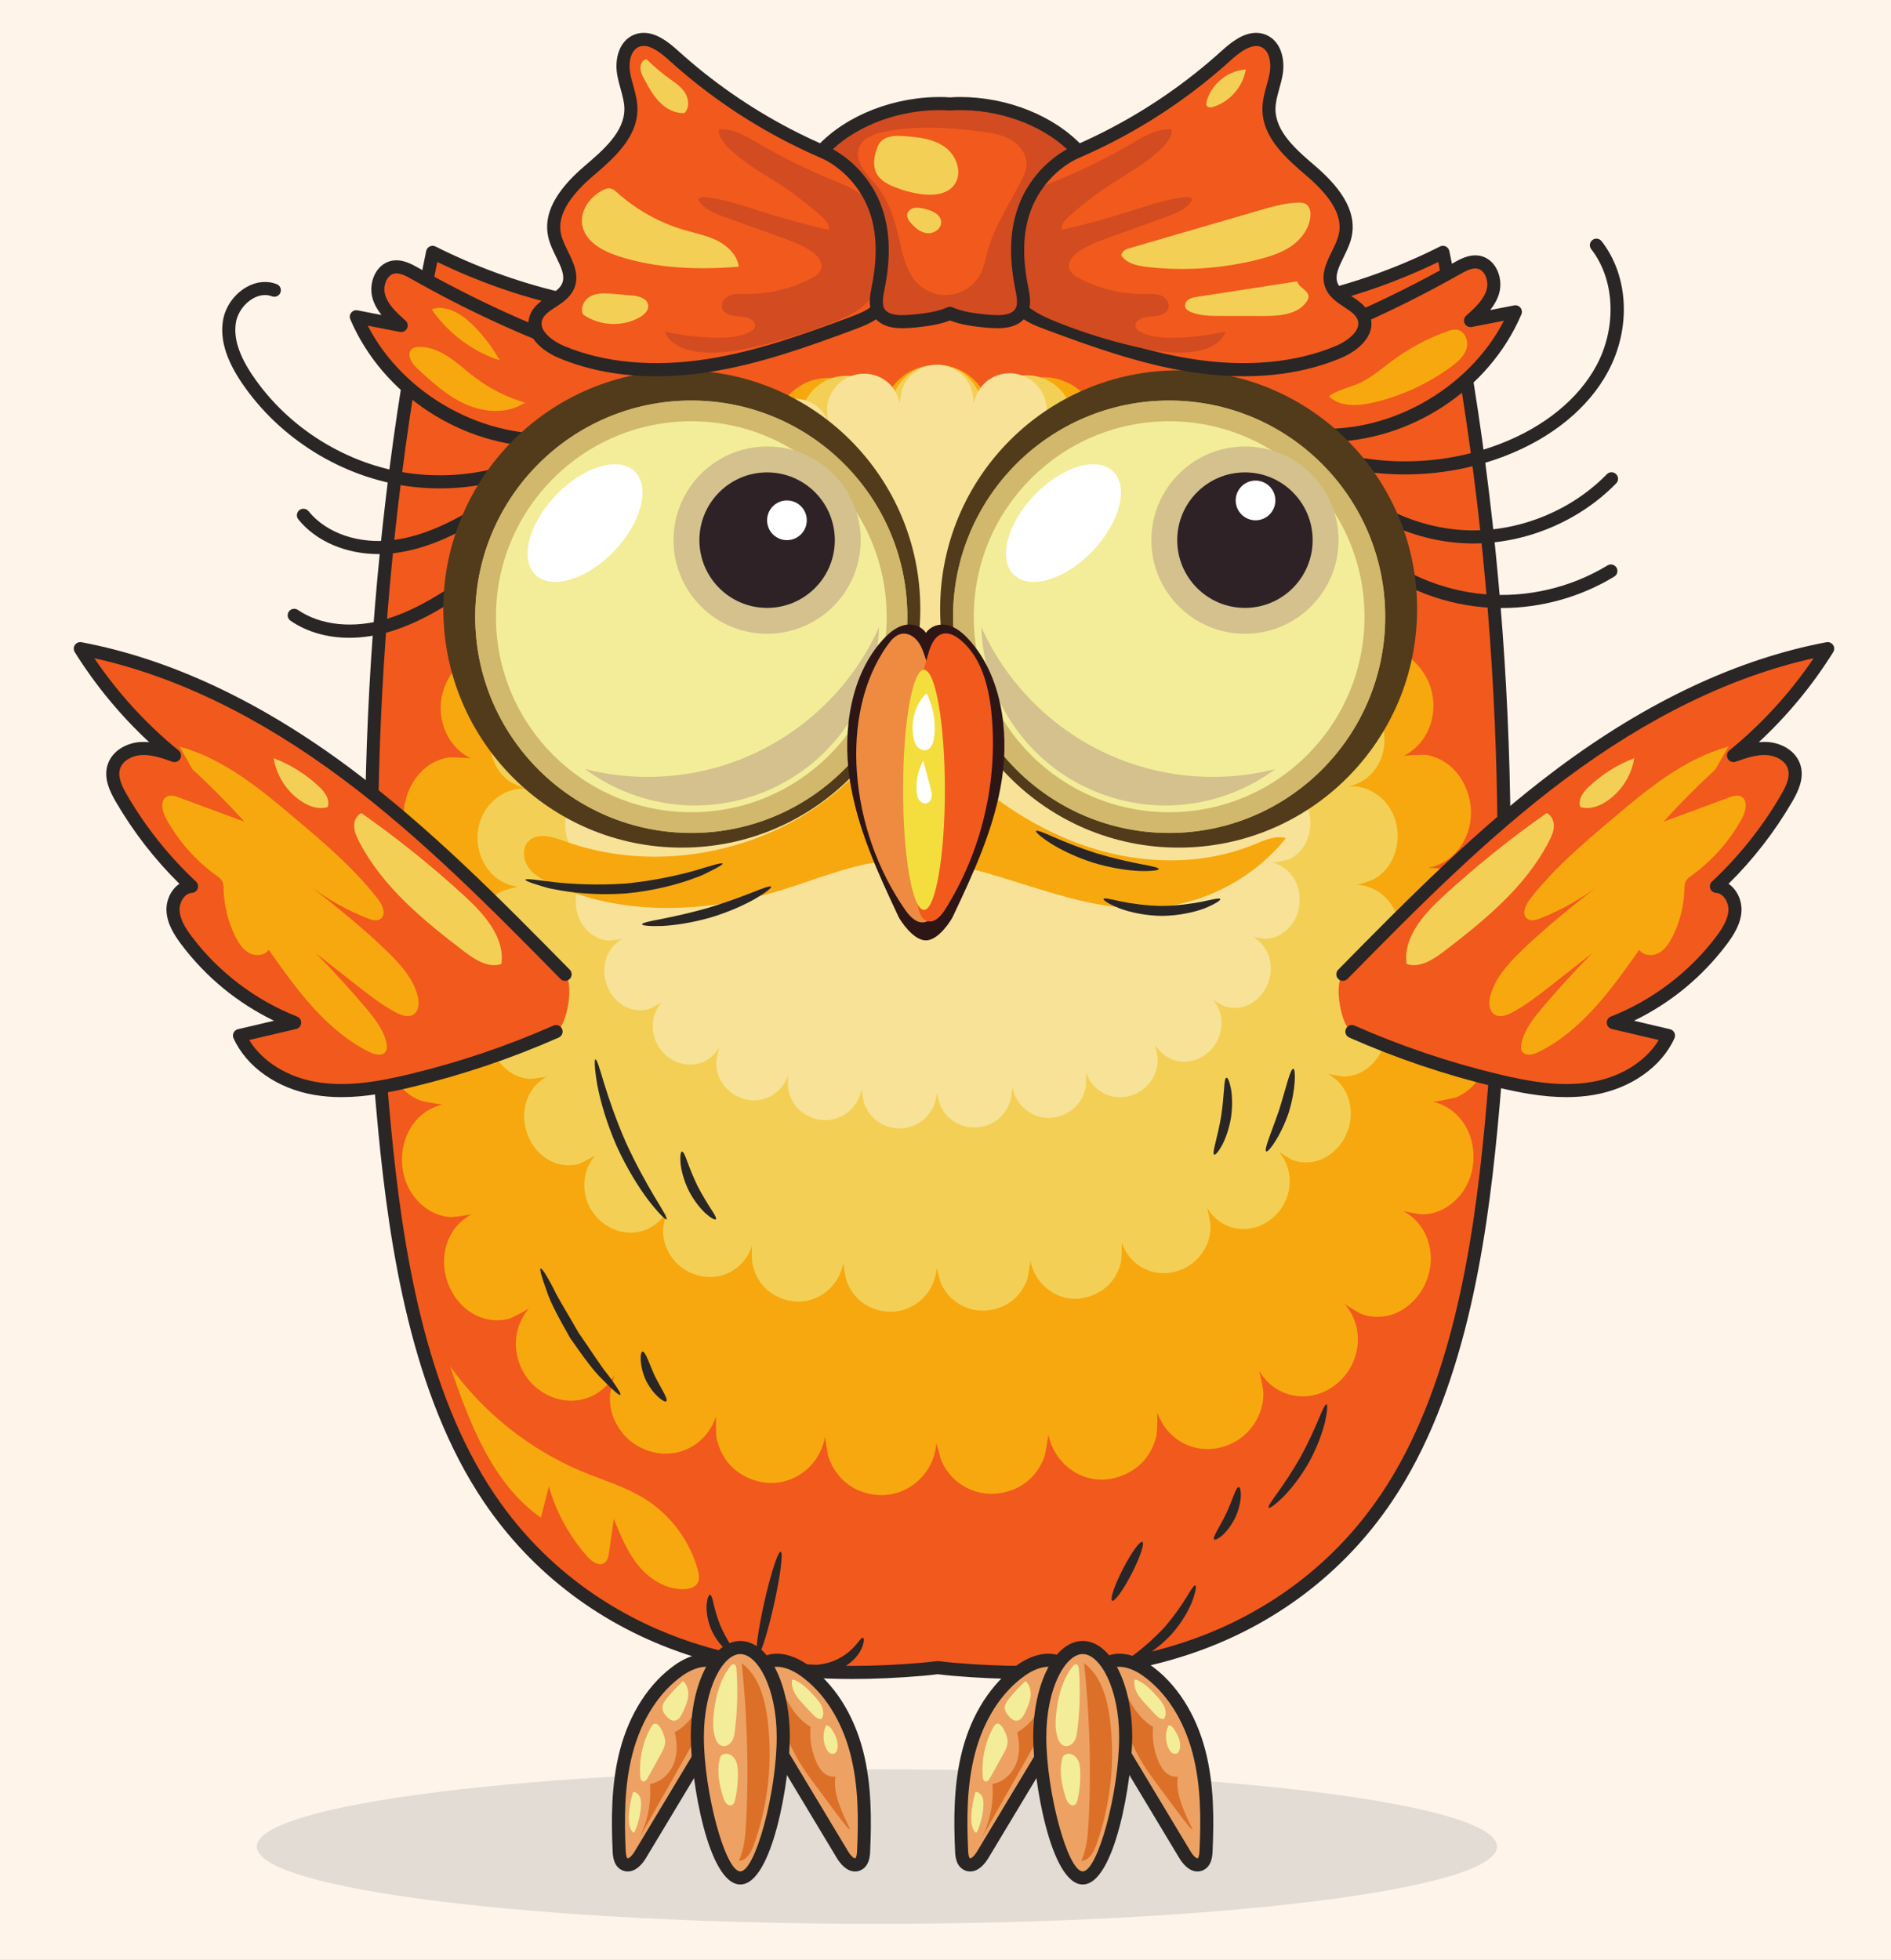 <svg width="165" height="171" viewBox="0 0 165 171" fill="none" xmlns="http://www.w3.org/2000/svg">
<rect x="0" y="0" width="165" height="171" fill="#333333" stroke="none"/>
<g clip-path="url(#clip0_1146_4048)">
<rect width="165" height="171" fill="#FFF4EA"/>
<path d="M130.623 161.11C130.623 164.833 106.399 167.852 76.516 167.852C46.633 167.852 22.409 164.833 22.409 161.11C22.409 157.387 46.633 154.368 76.516 154.368C106.399 154.368 130.623 157.387 130.623 161.11Z" fill="#AFAFAF" fill-opacity="0.35"/>
<path d="M125.905 22.017C115.266 27.372 103.397 28.766 92.159 25.98C88.952 25.185 85.768 24.055 82.501 23.967C82.277 23.96 82.051 23.961 81.826 23.967C81.6 23.961 81.374 23.96 81.15 23.967C77.882 24.055 74.699 25.185 71.492 25.98C60.254 28.766 48.384 27.372 37.746 22.017C32.535 46.893 31.109 73.022 33.566 98.564C34.67 110.03 36.749 121.917 42.686 130.71C47.126 137.285 53.432 141.583 60.052 143.79C66.671 145.996 73.616 146.227 80.447 145.644C80.901 145.605 81.362 145.557 81.826 145.495C82.289 145.557 82.75 145.605 83.204 145.644C90.035 146.227 96.98 145.996 103.599 143.79C110.219 141.583 116.525 137.285 120.965 130.71C126.902 121.917 128.981 110.03 130.085 98.564C132.542 73.022 131.115 46.893 125.905 22.017Z" fill="#F2591D"/>
<path d="M81.825 144.924C81.85 144.924 81.875 144.926 81.9 144.93C82.355 144.99 82.807 145.037 83.252 145.075C85.394 145.258 87.367 145.346 89.284 145.346C94.559 145.346 99.183 144.66 103.419 143.248C108.359 141.601 115.331 138.033 120.492 130.391C126.65 121.272 128.549 108.563 129.517 98.509C131.928 73.442 130.537 47.299 125.496 22.855C118.623 26.192 111.082 27.952 103.638 27.952C99.725 27.952 95.817 27.475 92.022 26.535C91.238 26.34 90.456 26.126 89.674 25.912C87.322 25.268 84.89 24.602 82.485 24.537C82.272 24.531 82.055 24.532 81.84 24.538C81.57 24.533 81.379 24.532 81.165 24.537C78.76 24.602 76.328 25.268 73.975 25.912C73.194 26.126 72.412 26.34 71.629 26.535C67.835 27.475 63.926 27.952 60.013 27.952C52.569 27.952 45.028 26.192 38.155 22.855C33.114 47.3 31.723 73.442 34.134 98.509C35.101 108.563 37.001 121.272 43.159 130.391C48.319 138.033 55.291 141.601 60.232 143.248C64.468 144.66 69.092 145.346 74.367 145.346C76.284 145.346 78.257 145.258 80.399 145.075C80.843 145.037 81.296 144.99 81.75 144.93C81.775 144.926 81.8 144.924 81.825 144.924ZM89.284 146.488C89.284 146.488 89.284 146.488 89.284 146.488C87.335 146.488 85.33 146.398 83.156 146.213C82.717 146.175 82.273 146.129 81.825 146.072C81.378 146.129 80.933 146.175 80.496 146.213C78.321 146.398 76.316 146.488 74.367 146.488C68.967 146.488 64.225 145.783 59.871 144.332C52.546 141.889 46.44 137.289 42.213 131.03C35.911 121.698 33.978 108.806 32.999 98.618C30.553 73.191 32.001 46.662 37.188 21.9C37.224 21.726 37.339 21.579 37.498 21.502C37.659 21.425 37.844 21.427 38.002 21.507C44.895 24.976 52.506 26.81 60.013 26.81C63.834 26.81 67.65 26.344 71.354 25.426C72.129 25.234 72.901 25.023 73.675 24.811C76.092 24.149 78.592 23.465 81.135 23.396C81.371 23.389 81.606 23.39 81.84 23.396C82.019 23.39 82.281 23.389 82.515 23.396C85.059 23.465 87.558 24.149 89.975 24.811C90.748 25.023 91.522 25.234 92.296 25.426C96.001 26.344 99.817 26.81 103.637 26.81C111.145 26.81 118.757 24.976 125.648 21.507C125.806 21.427 125.992 21.425 126.151 21.502C126.311 21.579 126.426 21.726 126.462 21.9C131.65 46.661 133.099 73.191 130.652 98.618C129.672 108.806 127.739 121.698 121.438 131.03C117.211 137.289 111.105 141.889 103.779 144.332C99.425 145.783 94.683 146.488 89.284 146.488Z" fill="#292625"/>
<path d="M122.585 41.393C119.589 41.393 116.592 40.851 113.801 39.767C113.508 39.652 113.362 39.322 113.476 39.028C113.59 38.734 113.919 38.588 114.214 38.702C119.528 40.767 125.624 40.768 130.94 38.709C134.759 37.229 137.727 34.81 139.295 31.897C141.094 28.556 140.91 24.382 138.847 21.745C138.652 21.497 138.696 21.138 138.944 20.943C139.194 20.748 139.551 20.794 139.746 21.041C142.116 24.071 142.339 28.651 140.3 32.438C138.603 35.59 135.425 38.196 131.352 39.773C128.566 40.853 125.575 41.393 122.585 41.393Z" fill="#292625"/>
<path d="M38.367 42.612C37.481 42.612 36.595 42.556 35.716 42.439C29.872 41.667 24.409 38.291 21.101 33.408C19.715 31.362 19.18 29.567 19.464 27.922C19.667 26.75 20.452 25.648 21.512 25.047C22.373 24.559 23.307 24.467 24.142 24.79C24.436 24.903 24.582 25.234 24.469 25.528C24.356 25.822 24.024 25.968 23.732 25.854C23.22 25.658 22.633 25.724 22.075 26.04C21.316 26.47 20.733 27.285 20.589 28.117C20.357 29.457 20.834 30.978 22.046 32.768C25.173 37.385 30.34 40.577 35.865 41.307C41.394 42.035 47.209 40.297 51.426 36.651C51.665 36.446 52.024 36.471 52.232 36.709C52.438 36.948 52.411 37.309 52.173 37.515C48.383 40.791 43.372 42.612 38.367 42.612Z" fill="#292625"/>
<path d="M33.04 48.343C30.194 48.343 27.591 47.241 26.033 45.318C25.834 45.073 25.871 44.713 26.116 44.515C26.362 44.315 26.72 44.354 26.919 44.598C28.484 46.531 31.313 47.496 34.299 47.122C37.192 46.758 39.855 45.3 42.079 43.923C42.346 43.756 42.699 43.838 42.864 44.107C43.031 44.375 42.948 44.727 42.68 44.893C40.351 46.336 37.551 47.864 34.442 48.255C33.97 48.314 33.502 48.343 33.04 48.343Z" fill="#292625"/>
<path d="M30.484 55.645C28.559 55.645 26.781 55.142 25.348 54.156C25.088 53.978 25.023 53.622 25.201 53.362C25.381 53.102 25.735 53.037 25.995 53.215C27.976 54.577 30.877 54.87 33.756 53.997C36.436 53.184 38.823 51.575 41.13 50.017C41.392 49.842 41.746 49.911 41.922 50.172C42.099 50.434 42.029 50.788 41.768 50.965C39.39 52.569 36.932 54.227 34.088 55.09C32.861 55.462 31.646 55.645 30.484 55.645Z" fill="#292625"/>
<path d="M128.567 47.417C128.472 47.417 128.377 47.416 128.281 47.415C123.585 47.333 118.893 45.208 115.732 41.731C115.52 41.498 115.537 41.136 115.77 40.925C116.002 40.712 116.364 40.728 116.576 40.963C119.53 44.211 123.913 46.197 128.301 46.274C128.39 46.275 128.479 46.275 128.568 46.275C132.869 46.275 137.201 44.456 140.204 41.376C140.424 41.15 140.785 41.145 141.011 41.366C141.237 41.587 141.241 41.948 141.021 42.173C137.807 45.469 133.17 47.417 128.567 47.417Z" fill="#292625"/>
<path d="M131.031 53.05C130.5 53.05 129.969 53.028 129.438 52.981C125.474 52.639 121.643 51.007 118.65 48.386C118.412 48.178 118.388 47.818 118.596 47.58C118.804 47.342 119.164 47.319 119.401 47.527C122.213 49.989 125.813 51.522 129.536 51.845C133.258 52.164 137.069 51.274 140.262 49.331C140.531 49.168 140.882 49.252 141.045 49.521C141.209 49.791 141.124 50.143 140.855 50.306C137.911 52.097 134.475 53.05 131.031 53.05Z" fill="#292625"/>
<path d="M114.124 37.904C121.585 38.654 129.279 34.107 132.223 27.206C130.919 27.46 129.615 27.712 128.31 27.966C129.113 27.252 129.951 26.483 130.256 25.453C130.561 24.423 130.069 23.08 129.015 22.878C128.336 22.748 127.671 23.108 127.07 23.448C117.825 28.689 107.707 32.382 97.261 34.329L114.124 37.904Z" fill="#F2591D"/>
<path d="M115.775 38.558C115.206 38.558 114.636 38.53 114.067 38.473C113.754 38.442 113.525 38.161 113.556 37.847C113.588 37.534 113.865 37.306 114.181 37.337C120.972 38.017 128.104 34.047 131.228 27.981L128.42 28.527C128.164 28.575 127.913 28.45 127.799 28.219C127.686 27.989 127.739 27.711 127.932 27.54C128.788 26.778 129.461 26.129 129.709 25.291C129.84 24.846 129.772 24.305 129.533 23.913C129.422 23.73 129.223 23.5 128.907 23.439C128.451 23.352 127.933 23.616 127.351 23.945C118.008 29.241 107.92 32.924 97.364 34.89C97.054 34.948 96.757 34.743 96.699 34.433C96.642 34.123 96.846 33.825 97.156 33.767C107.586 31.824 117.557 28.185 126.789 22.952C127.391 22.611 128.212 22.145 129.123 22.317C129.689 22.426 130.181 22.782 130.508 23.319C130.912 23.985 131.026 24.864 130.803 25.616C130.643 26.159 130.36 26.632 130.026 27.052L132.115 26.646C132.321 26.606 132.534 26.683 132.667 26.848C132.8 27.012 132.831 27.236 132.748 27.431C129.91 34.083 122.955 38.558 115.775 38.558Z" fill="#292625"/>
<path d="M49.19 38.336C41.729 39.086 34.035 34.539 31.092 27.638C32.395 27.891 33.699 28.144 35.004 28.398C34.201 27.684 33.363 26.915 33.058 25.885C32.754 24.855 33.245 23.512 34.299 23.309C34.978 23.179 35.643 23.539 36.244 23.88C45.489 29.12 55.608 32.813 66.054 34.76L49.19 38.336Z" fill="#F2591D"/>
<path d="M47.538 38.989C40.358 38.989 33.405 34.514 30.567 27.862C30.484 27.668 30.515 27.443 30.647 27.279C30.78 27.114 30.993 27.038 31.2 27.077L33.288 27.483C32.954 27.064 32.672 26.59 32.511 26.046C32.289 25.295 32.402 24.416 32.806 23.751C33.133 23.213 33.625 22.858 34.192 22.749C35.1 22.576 35.923 23.042 36.525 23.382C45.757 28.616 55.727 32.255 66.158 34.199C66.468 34.257 66.672 34.554 66.615 34.864C66.558 35.174 66.258 35.383 65.949 35.321C55.394 33.354 45.305 29.672 35.962 24.376C35.382 24.047 34.865 23.781 34.407 23.87C34.091 23.931 33.892 24.162 33.781 24.344C33.543 24.737 33.473 25.278 33.605 25.722C33.853 26.562 34.528 27.21 35.383 27.971C35.575 28.142 35.629 28.42 35.515 28.651C35.401 28.881 35.151 29.006 34.894 28.958L32.086 28.413C35.211 34.478 42.34 38.452 49.133 37.768C49.451 37.735 49.726 37.966 49.758 38.279C49.789 38.592 49.561 38.872 49.248 38.904C48.678 38.961 48.107 38.989 47.538 38.989Z" fill="#292625"/>
<path d="M129.625 89.12C128.955 87.313 127.343 86.08 125.498 85.985C125.499 86.015 126.997 85.525 127.17 85.432C127.804 85.092 128.354 84.595 128.78 83.994C129.55 82.908 129.844 81.526 129.684 80.19C129.375 77.612 127.214 75.604 124.727 75.736C124.726 75.723 124.724 75.71 124.722 75.698C127.343 75.133 128.846 72.346 128.203 69.657C127.914 68.445 127.277 67.378 126.3 66.651C125.742 66.236 125.096 65.967 124.42 65.861C124.208 65.828 122.424 65.907 122.445 65.966C124.862 64.79 125.753 61.705 124.525 59.244C123.304 56.794 120.515 55.679 118.142 57.069C118.156 57.092 119.17 55.844 119.269 55.668C119.596 55.086 119.789 54.438 119.857 53.767C119.993 52.413 119.542 51.023 118.702 49.996C116.992 47.901 114.043 47.473 112.026 49.368C112.033 49.375 112.728 48.04 112.789 47.855C113.013 47.184 113.079 46.474 113.003 45.768C112.858 44.424 112.146 43.201 111.137 42.378C109.059 40.664 106.03 40.956 104.453 43.25C104.471 43.262 104.88 41.688 104.898 41.484C104.962 40.754 104.856 40.02 104.604 39.339C104.161 38.14 103.252 37.179 102.155 36.631C99.775 35.426 96.879 36.397 95.806 38.989C95.812 38.991 95.909 37.478 95.891 37.283C95.825 36.581 95.604 35.913 95.257 35.309C94.629 34.215 93.579 33.44 92.416 33.104C89.792 32.346 87.024 33.926 86.493 36.802C86.512 36.804 86.252 35.198 86.186 35.004C85.972 34.371 85.628 33.802 85.18 33.324C84.275 32.358 82.986 31.803 81.694 31.832C80.382 31.863 79.142 32.343 78.214 33.34C77.768 33.82 77.428 34.397 77.217 35.03C77.152 35.225 76.9 36.83 76.918 36.828C76.389 34.038 73.806 32.525 71.237 33.089C70.046 33.351 68.957 34.119 68.275 35.176C67.898 35.761 67.645 36.42 67.549 37.12C67.52 37.335 67.587 39.077 67.617 39.066C66.528 36.472 63.692 35.574 61.302 36.713C60.133 37.27 59.201 38.333 58.771 39.604C58.568 40.209 58.481 40.846 58.526 41.486C58.541 41.702 58.961 43.39 58.99 43.372C57.398 41.08 54.44 40.845 52.341 42.497C51.312 43.306 50.618 44.555 50.458 45.895C50.382 46.532 50.427 47.175 50.603 47.791C50.663 47.998 51.422 49.555 51.446 49.53C49.419 47.644 46.48 48.092 44.769 50.189C43.052 52.293 43.3 55.522 45.389 57.229C45.395 57.217 44.021 56.738 43.839 56.708C43.161 56.595 42.457 56.646 41.804 56.873C40.553 57.306 39.597 58.253 38.991 59.47C37.764 61.933 38.7 65.024 41.111 66.183C41.131 66.124 39.344 66.053 39.132 66.088C38.457 66.197 37.811 66.469 37.256 66.888C36.283 67.622 35.656 68.693 35.367 69.905C35.033 71.302 35.262 72.829 36.056 74.012C36.401 74.532 36.847 74.974 37.361 75.305C37.519 75.408 38.873 75.987 38.876 75.97C36.539 75.851 34.452 77.63 33.992 80.03C33.434 82.946 35.258 85.881 38.132 86.18C38.133 86.15 36.618 86.563 36.442 86.646C35.856 86.922 35.325 87.329 34.895 87.831C34.034 88.836 33.633 90.194 33.7 91.533C33.764 92.827 34.237 94.043 35.112 94.966C35.565 95.445 36.123 95.808 36.726 96.038C36.921 96.113 38.696 96.418 38.685 96.346C35.994 96.945 34.6 99.734 35.224 102.469C35.51 103.726 36.309 104.868 37.353 105.535C37.949 105.916 38.609 106.149 39.307 106.192C39.499 106.204 41.246 105.987 41.213 105.909C38.644 107.234 38.074 110.446 39.543 112.906C40.193 113.993 41.287 114.835 42.488 115.093C43.141 115.233 43.816 115.227 44.461 115.045C44.654 114.99 46.341 114.134 46.262 114.045C44.302 116.158 44.731 119.476 46.943 121.189C49.129 122.881 52.178 122.461 53.627 119.948C53.592 119.929 53.247 121.477 53.234 121.661C53.183 122.39 53.293 123.137 53.577 123.806C54.104 125.046 55.093 126.01 56.303 126.475C58.785 127.486 61.602 126.265 62.476 123.567C62.461 123.563 62.467 125.097 62.497 125.287C62.61 125.991 62.876 126.655 63.258 127.244C63.938 128.292 65.022 128.966 66.183 129.253C68.8 129.898 71.479 128.174 71.986 125.366C71.983 125.366 72.207 126.855 72.266 127.043C72.479 127.714 72.831 128.327 73.285 128.848C74.136 129.826 75.357 130.355 76.603 130.433C79.17 130.616 81.52 128.625 81.709 125.883C81.718 125.883 82.057 127.241 82.129 127.414C82.385 128.019 82.762 128.565 83.228 129.01C84.227 129.965 85.564 130.424 86.903 130.314C88.094 130.216 89.26 129.724 90.098 128.81C90.557 128.31 90.919 127.708 91.147 127.054C91.218 126.849 91.498 125.147 91.472 125.151C92.003 127.809 94.543 129.544 97.074 128.995C98.246 128.742 99.361 128.108 100.089 127.09C100.495 126.522 100.784 125.859 100.924 125.163C100.966 124.953 101.014 123.201 100.976 123.212C101.879 125.888 104.689 127.087 107.16 126.072C108.312 125.642 109.269 124.714 109.803 123.56C110.103 122.911 110.253 122.205 110.238 121.483C110.233 121.279 109.898 119.535 109.846 119.564C111.277 122.047 114.327 122.516 116.511 120.836C118.721 119.134 119.207 115.864 117.277 113.711C117.236 113.756 118.584 114.563 118.744 114.627C119.399 114.883 120.105 114.942 120.795 114.847C122.11 114.664 123.267 113.797 124.007 112.659C125.542 110.237 124.938 106.979 122.409 105.642C122.39 105.688 123.887 105.949 124.061 105.95C124.769 105.956 125.461 105.766 126.083 105.411C127.23 104.756 128.098 103.577 128.416 102.239C129.065 99.505 127.65 96.705 124.965 96.106C124.95 96.212 126.918 95.808 127.127 95.716C127.909 95.371 128.571 94.799 129.059 94.072C130.01 92.655 130.22 90.735 129.625 89.12C129.385 88.474 129.863 89.766 129.625 89.12Z" fill="#F7A80E"/>
<path d="M121.87 79.826C121.308 78.312 119.958 77.279 118.413 77.2C118.414 77.225 119.669 76.814 119.813 76.737C120.344 76.451 120.805 76.035 121.162 75.532C121.807 74.621 122.054 73.464 121.919 72.344C121.661 70.185 119.85 68.502 117.767 68.613C117.766 68.602 117.764 68.592 117.762 68.581C119.958 68.108 121.217 65.774 120.679 63.52C120.436 62.505 119.903 61.611 119.085 61.002C118.617 60.654 118.075 60.429 117.51 60.34C117.332 60.312 115.837 60.378 115.855 60.429C117.879 59.443 118.626 56.858 117.598 54.796C116.574 52.744 114.238 51.81 112.251 52.975C112.262 52.993 113.111 51.948 113.194 51.801C113.468 51.313 113.63 50.771 113.687 50.208C113.801 49.074 113.423 47.91 112.72 47.049C111.286 45.294 108.816 44.936 107.126 46.523C107.132 46.529 107.715 45.41 107.766 45.256C107.953 44.694 108.008 44.098 107.944 43.507C107.823 42.381 107.227 41.357 106.382 40.667C104.64 39.231 102.103 39.476 100.782 41.398C100.798 41.408 101.139 40.089 101.155 39.918C101.209 39.307 101.12 38.692 100.909 38.121C100.537 37.117 99.776 36.311 98.857 35.852C96.863 34.843 94.436 35.657 93.538 37.828C93.543 37.83 93.624 36.562 93.609 36.399C93.554 35.81 93.368 35.251 93.078 34.745C92.552 33.828 91.672 33.18 90.698 32.898C88.499 32.263 86.181 33.586 85.736 35.996C85.752 35.998 85.534 34.652 85.479 34.489C85.299 33.959 85.011 33.483 84.636 33.082C83.878 32.273 82.798 31.807 81.715 31.833C80.616 31.858 79.577 32.261 78.8 33.096C78.427 33.497 78.142 33.981 77.964 34.512C77.91 34.675 77.699 36.02 77.714 36.018C77.271 33.68 75.107 32.413 72.956 32.885C71.957 33.104 71.045 33.748 70.474 34.634C70.157 35.124 69.946 35.675 69.866 36.262C69.841 36.443 69.896 37.901 69.922 37.892C69.01 35.719 66.634 34.967 64.632 35.921C63.652 36.388 62.871 37.279 62.512 38.344C62.341 38.85 62.269 39.383 62.306 39.92C62.319 40.101 62.671 41.516 62.695 41.5C61.361 39.58 58.883 39.383 57.124 40.767C56.263 41.445 55.681 42.491 55.547 43.613C55.483 44.147 55.522 44.686 55.669 45.202C55.719 45.376 56.354 46.68 56.375 46.658C54.677 45.078 52.214 45.455 50.781 47.211C49.343 48.974 49.55 51.679 51.3 53.108C51.306 53.099 50.154 52.697 50.002 52.672C49.434 52.577 48.844 52.621 48.297 52.81C47.248 53.173 46.448 53.967 45.941 54.986C44.913 57.049 45.697 59.639 47.716 60.61C47.733 60.561 46.236 60.501 46.059 60.53C45.493 60.622 44.952 60.849 44.487 61.2C43.672 61.815 43.147 62.713 42.905 63.728C42.624 64.899 42.817 66.177 43.482 67.168C43.771 67.604 44.145 67.975 44.575 68.253C44.707 68.338 45.842 68.823 45.844 68.809C43.886 68.709 42.138 70.2 41.753 72.21C41.285 74.653 42.813 77.112 45.221 77.363C45.221 77.337 43.953 77.683 43.805 77.753C43.314 77.985 42.869 78.325 42.509 78.746C41.788 79.587 41.452 80.725 41.508 81.847C41.562 82.931 41.958 83.95 42.691 84.723C43.071 85.125 43.538 85.429 44.043 85.621C44.206 85.684 45.693 85.94 45.685 85.879C43.43 86.381 42.262 88.718 42.785 91.009C43.024 92.062 43.693 93.019 44.568 93.578C45.067 93.897 45.621 94.092 46.205 94.128C46.367 94.138 47.829 93.956 47.802 93.891C45.649 95 45.173 97.692 46.403 99.753C46.947 100.664 47.864 101.369 48.87 101.585C49.417 101.703 49.983 101.697 50.523 101.544C50.684 101.499 52.098 100.781 52.031 100.707C50.39 102.478 50.749 105.257 52.602 106.691C54.434 108.109 56.989 107.757 58.202 105.653C58.173 105.636 57.883 106.933 57.872 107.087C57.83 107.698 57.922 108.324 58.16 108.884C58.602 109.924 59.431 110.731 60.443 111.12C62.522 111.967 64.883 110.945 65.615 108.685C65.602 108.681 65.607 109.966 65.633 110.125C65.728 110.715 65.95 111.271 66.27 111.765C66.84 112.643 67.748 113.207 68.721 113.447C70.913 113.988 73.158 112.543 73.582 110.192C73.58 110.192 73.768 111.439 73.817 111.595C73.995 112.158 74.29 112.672 74.67 113.108C75.383 113.928 76.406 114.371 77.45 114.436C79.601 114.589 81.57 112.922 81.728 110.624C81.735 110.624 82.019 111.762 82.08 111.906C82.295 112.414 82.61 112.871 83.001 113.244C83.837 114.043 84.958 114.429 86.079 114.336C87.077 114.254 88.053 113.842 88.756 113.076C89.141 112.657 89.444 112.152 89.634 111.606C89.694 111.434 89.928 110.008 89.907 110.011C90.352 112.237 92.479 113.691 94.6 113.232C95.582 113.019 96.516 112.488 97.126 111.635C97.466 111.16 97.708 110.604 97.825 110.021C97.861 109.846 97.9 108.377 97.869 108.386C98.625 110.628 100.98 111.633 103.05 110.782C104.015 110.422 104.816 109.645 105.264 108.678C105.515 108.135 105.64 107.543 105.628 106.938C105.624 106.767 105.343 105.306 105.3 105.33C106.499 107.411 109.054 107.804 110.883 106.395C112.735 104.97 113.143 102.23 111.525 100.427C111.49 100.465 112.62 101.141 112.755 101.194C113.303 101.409 113.894 101.459 114.473 101.378C115.574 101.225 116.543 100.499 117.163 99.546C118.449 97.516 117.944 94.787 115.825 93.667C115.809 93.705 117.063 93.925 117.208 93.925C117.802 93.93 118.381 93.772 118.903 93.473C119.864 92.924 120.591 91.937 120.857 90.816C121.401 88.525 120.215 86.18 117.966 85.678C117.953 85.767 119.603 85.429 119.778 85.351C120.433 85.063 120.987 84.583 121.396 83.974C122.193 82.787 122.368 81.179 121.87 79.826C121.669 79.284 122.069 80.367 121.87 79.826Z" fill="#F3D055"/>
<path d="M114.115 70.531C113.662 69.31 112.573 68.478 111.327 68.413C111.328 68.434 112.34 68.102 112.456 68.04C112.885 67.81 113.256 67.474 113.544 67.068C114.064 66.334 114.262 65.401 114.155 64.498C113.946 62.757 112.486 61.4 110.806 61.489C110.805 61.481 110.804 61.472 110.803 61.464C112.573 61.082 113.588 59.2 113.154 57.383C112.959 56.565 112.529 55.843 111.869 55.352C111.492 55.072 111.055 54.891 110.599 54.819C110.456 54.796 109.251 54.85 109.265 54.89C110.897 54.096 111.499 52.011 110.67 50.349C109.845 48.694 107.961 47.941 106.358 48.88C106.368 48.895 107.052 48.052 107.119 47.933C107.34 47.54 107.47 47.103 107.516 46.649C107.608 45.735 107.303 44.796 106.737 44.102C105.581 42.687 103.589 42.398 102.226 43.678C102.231 43.682 102.701 42.78 102.742 42.656C102.893 42.202 102.938 41.723 102.886 41.246C102.788 40.337 102.307 39.511 101.626 38.956C100.222 37.798 98.176 37.995 97.111 39.545C97.123 39.553 97.399 38.49 97.411 38.351C97.455 37.859 97.383 37.363 97.213 36.902C96.913 36.093 96.3 35.444 95.558 35.074C93.951 34.259 91.994 34.916 91.269 36.667C91.274 36.668 91.339 35.646 91.327 35.514C91.282 35.039 91.133 34.588 90.899 34.181C90.474 33.441 89.765 32.918 88.979 32.691C87.206 32.179 85.337 33.246 84.979 35.189C84.991 35.191 84.816 34.106 84.772 33.974C84.626 33.547 84.394 33.163 84.092 32.84C83.481 32.187 82.609 31.812 81.736 31.832C80.85 31.853 80.012 32.177 79.386 32.851C79.085 33.175 78.855 33.564 78.712 33.992C78.668 34.124 78.498 35.208 78.51 35.207C78.153 33.322 76.408 32.3 74.673 32.681C73.868 32.858 73.133 33.376 72.672 34.091C72.417 34.486 72.246 34.931 72.182 35.404C72.162 35.549 72.207 36.726 72.227 36.718C71.492 34.966 69.576 34.359 67.962 35.129C67.172 35.505 66.542 36.224 66.252 37.082C66.114 37.49 66.056 37.921 66.086 38.353C66.096 38.499 66.38 39.64 66.4 39.627C65.324 38.079 63.327 37.92 61.908 39.036C61.213 39.583 60.744 40.426 60.636 41.332C60.585 41.762 60.616 42.196 60.734 42.612C60.774 42.752 61.287 43.804 61.304 43.787C59.934 42.513 57.949 42.816 56.793 44.232C55.633 45.654 55.801 47.834 57.212 48.988C57.216 48.98 56.288 48.656 56.165 48.635C55.707 48.56 55.231 48.594 54.79 48.747C53.945 49.04 53.299 49.68 52.89 50.502C52.061 52.166 52.693 54.254 54.322 55.037C54.336 54.997 53.129 54.949 52.985 54.972C52.529 55.046 52.093 55.23 51.718 55.513C51.061 56.008 50.637 56.732 50.442 57.55C50.216 58.494 50.371 59.526 50.907 60.325C51.141 60.676 51.442 60.975 51.789 61.199C51.895 61.268 52.811 61.659 52.812 61.648C51.234 61.567 49.824 62.769 49.513 64.39C49.136 66.36 50.368 68.343 52.31 68.545C52.31 68.524 51.287 68.803 51.168 68.859C50.773 69.046 50.413 69.321 50.123 69.66C49.541 70.339 49.271 71.256 49.316 72.16C49.359 73.035 49.678 73.856 50.27 74.48C50.575 74.803 50.952 75.049 51.36 75.204C51.492 75.254 52.691 75.461 52.684 75.412C50.865 75.817 49.924 77.7 50.345 79.548C50.538 80.397 51.078 81.169 51.783 81.619C52.186 81.877 52.632 82.034 53.103 82.064C53.233 82.072 54.413 81.925 54.391 81.872C52.655 82.767 52.271 84.937 53.263 86.599C53.702 87.333 54.441 87.902 55.252 88.076C55.693 88.171 56.15 88.167 56.585 88.043C56.715 88.007 57.855 87.428 57.801 87.368C56.477 88.796 56.767 91.037 58.261 92.194C59.739 93.337 61.798 93.053 62.777 91.356C62.754 91.343 62.52 92.388 62.511 92.513C62.477 93.005 62.551 93.51 62.743 93.961C63.099 94.8 63.767 95.451 64.584 95.765C66.261 96.448 68.164 95.623 68.755 93.801C68.744 93.797 68.748 94.834 68.769 94.963C68.845 95.438 69.025 95.887 69.283 96.284C69.742 96.993 70.475 97.448 71.258 97.641C73.026 98.077 74.837 96.912 75.178 95.016C75.177 95.016 75.328 96.022 75.368 96.148C75.511 96.602 75.75 97.016 76.056 97.368C76.631 98.029 77.456 98.386 78.297 98.438C80.032 98.562 81.619 97.218 81.747 95.365C81.753 95.365 81.982 96.283 82.031 96.399C82.204 96.808 82.458 97.176 82.773 97.478C83.447 98.122 84.351 98.433 85.255 98.358C86.06 98.292 86.847 97.959 87.414 97.342C87.724 97.004 87.968 96.597 88.122 96.156C88.17 96.018 88.359 94.868 88.342 94.87C88.7 96.665 90.416 97.838 92.127 97.467C92.918 97.296 93.671 96.868 94.163 96.18C94.437 95.797 94.632 95.349 94.727 94.879C94.755 94.737 94.787 93.553 94.762 93.561C95.372 95.368 97.27 96.178 98.94 95.492C99.717 95.202 100.364 94.575 100.724 93.796C100.927 93.357 101.028 92.881 101.018 92.392C101.015 92.254 100.789 91.076 100.753 91.097C101.72 92.773 103.781 93.091 105.256 91.955C106.749 90.805 107.077 88.597 105.774 87.143C105.746 87.173 106.656 87.718 106.765 87.761C107.207 87.934 107.684 87.975 108.15 87.91C109.039 87.786 109.819 87.2 110.32 86.431C111.357 84.796 110.949 82.595 109.241 81.692C109.227 81.722 110.239 81.899 110.356 81.9C110.834 81.903 111.302 81.776 111.722 81.535C112.497 81.093 113.084 80.296 113.298 79.393C113.737 77.546 112.78 75.655 110.967 75.25C110.957 75.322 112.286 75.048 112.428 74.986C112.956 74.754 113.402 74.367 113.733 73.876C114.375 72.919 114.516 71.622 114.115 70.531C114.275 70.968 113.953 70.095 114.115 70.531Z" fill="#F8E298"/>
<path d="M77.665 75.074C85.254 74.413 92.383 79.477 99.998 79.236C104.692 79.088 109.276 76.79 112.205 73.118C111.271 72.87 110.313 73.319 109.418 73.685C104.918 75.525 99.76 75.436 95.132 73.949C90.503 72.462 86.377 69.649 82.885 66.265C81.86 65.272 80.721 64.155 79.294 64.147C77.628 64.137 76.401 65.617 75.289 66.857C68.942 73.936 58.158 76.634 49.228 73.377C48.199 73.001 46.902 72.606 46.129 73.383C45.553 73.963 45.624 74.97 46.084 75.647C46.544 76.323 47.295 76.737 48.036 77.083C54.251 79.98 61.578 79.677 68.135 77.673C71.291 76.708 74.377 75.36 77.665 75.074Z" fill="#F7A80E"/>
<path d="M123.651 53.133C123.651 64.632 114.334 73.953 102.842 73.953C91.349 73.953 82.032 64.632 82.032 53.133C82.032 41.634 91.349 32.312 102.842 32.312C114.334 32.312 123.651 41.634 123.651 53.133Z" fill="#523B1A"/>
<path d="M120.867 53.811C120.867 64.228 112.426 72.673 102.013 72.673C91.602 72.673 83.161 64.228 83.161 53.811C83.161 43.393 91.602 34.947 102.013 34.947C112.426 34.947 120.867 43.393 120.867 53.811Z" fill="#D1B86C"/>
<path d="M120.867 53.811C120.867 64.228 112.426 72.673 102.013 72.673C91.602 72.673 83.161 64.228 83.161 53.811C83.161 43.393 91.602 34.947 102.013 34.947C112.426 34.947 120.867 43.393 120.867 53.811Z" fill="#D1B86C"/>
<path d="M119.06 53.811C119.06 63.23 111.428 70.866 102.013 70.866C92.599 70.866 84.967 63.23 84.967 53.811C84.967 44.391 92.599 36.755 102.013 36.755C111.428 36.755 119.06 44.391 119.06 53.811Z" fill="#F3ED99"/>
<path d="M116.795 47.126C116.795 51.639 113.139 55.296 108.628 55.296C104.119 55.296 100.463 51.639 100.463 47.126C100.463 42.614 104.119 38.956 108.628 38.956C113.139 38.956 116.795 42.614 116.795 47.126Z" fill="#D4C18D"/>
<path d="M114.536 47.127C114.536 50.391 111.891 53.038 108.628 53.038C105.366 53.038 102.72 50.391 102.72 47.127C102.72 43.862 105.366 41.215 108.628 41.215C111.891 41.215 114.536 43.862 114.536 47.127Z" fill="#2E2227"/>
<path d="M111.283 43.663C111.283 44.619 110.509 45.395 109.553 45.395C108.597 45.395 107.822 44.619 107.822 43.663C107.822 42.706 108.597 41.93 109.553 41.93C110.509 41.93 111.283 42.706 111.283 43.663Z" fill="white"/>
<path d="M97.114 41.126C98.518 42.471 97.722 45.582 95.336 48.075C92.95 50.569 89.877 51.499 88.474 50.155C87.071 48.81 87.867 45.699 90.253 43.206C92.639 40.713 95.71 39.781 97.114 41.126Z" fill="white"/>
<path d="M105.817 67.782C96.827 67.782 89.09 62.419 85.626 54.717C85.832 60.88 89.587 66.641 95.67 69.101C101.058 71.28 106.934 70.327 111.283 67.1C109.535 67.545 107.703 67.782 105.817 67.782Z" fill="#D4C18D"/>
<path d="M38.682 53.133C38.682 64.632 47.998 73.953 59.491 73.953C70.984 73.953 80.301 64.632 80.301 53.133C80.301 41.634 70.984 32.312 59.491 32.312C47.998 32.312 38.682 41.634 38.682 53.133Z" fill="#523B1A"/>
<path d="M41.466 53.811C41.466 64.228 49.907 72.673 60.319 72.673C70.731 72.673 79.172 64.228 79.172 53.811C79.172 43.393 70.731 34.947 60.319 34.947C49.907 34.947 41.466 43.393 41.466 53.811Z" fill="#D1B86C"/>
<path d="M41.466 53.811C41.466 64.228 49.907 72.673 60.319 72.673C70.731 72.673 79.172 64.228 79.172 53.811C79.172 43.393 70.731 34.947 60.319 34.947C49.907 34.947 41.466 43.393 41.466 53.811Z" fill="#D1B86C"/>
<path d="M43.273 53.811C43.273 63.23 50.905 70.866 60.319 70.866C69.734 70.866 77.366 63.23 77.366 53.811C77.366 44.391 69.734 36.755 60.319 36.755C50.905 36.755 43.273 44.391 43.273 53.811Z" fill="#F3ED99"/>
<path d="M58.768 47.126C58.768 51.639 62.424 55.296 66.934 55.296C71.444 55.296 75.1 51.639 75.1 47.126C75.1 42.614 71.444 38.956 66.934 38.956C62.424 38.956 58.768 42.614 58.768 47.126Z" fill="#D4C18D"/>
<path d="M61.026 47.127C61.026 50.391 63.671 53.038 66.934 53.038C70.197 53.038 72.842 50.391 72.842 47.127C72.842 43.862 70.197 41.215 66.934 41.215C63.671 41.215 61.026 43.862 61.026 47.127Z" fill="#2E2227"/>
<path d="M66.934 45.395C66.934 46.351 67.709 47.127 68.665 47.127C69.621 47.127 70.396 46.351 70.396 45.395C70.396 44.438 69.621 43.663 68.665 43.663C67.709 43.663 66.934 44.438 66.934 45.395Z" fill="white"/>
<path d="M55.369 41.126C56.773 42.471 55.977 45.582 53.591 48.075C51.205 50.569 48.133 51.499 46.729 50.155C45.326 48.81 46.122 45.699 48.508 43.206C50.894 40.713 53.966 39.781 55.369 41.126Z" fill="white"/>
<path d="M56.516 67.782C65.505 67.782 73.243 62.419 76.707 54.717C76.501 60.88 72.746 66.641 66.663 69.101C61.275 71.28 55.399 70.327 51.05 67.1C52.798 67.545 54.629 67.782 56.516 67.782Z" fill="#D4C18D"/>
<path d="M84.548 55.811C84.028 55.24 83.42 54.726 82.71 54.549C82.02 54.377 81.222 54.592 80.796 55.219C80.37 54.591 79.573 54.374 78.883 54.544C78.173 54.72 77.564 55.232 77.042 55.803C74.264 58.836 73.5 63.631 74.133 67.925C74.767 72.219 76.601 76.152 78.409 80.001C78.543 80.285 79.672 82.047 80.784 82.048C81.897 82.049 82.99 80.29 83.125 80.007C84.942 76.162 86.785 72.233 87.428 67.94C88.072 63.648 87.319 58.852 84.548 55.811Z" fill="#2D1615"/>
<path d="M78.667 55.296C78.147 55.391 77.76 55.837 77.446 56.276C75.213 59.4 74.491 63.474 74.766 67.351C75.071 71.648 76.539 75.85 78.958 79.351C79.377 79.958 79.987 80.611 80.69 80.458C81.498 80.282 81.739 79.227 81.813 78.374C82.429 71.325 82.885 64.043 80.721 57.33C80.557 56.821 80.371 56.304 80.034 55.896C79.697 55.488 79.177 55.204 78.667 55.296Z" fill="#EE8B40"/>
<path d="M82.271 55.291C81.564 55.461 81.231 56.257 81.021 56.954C78.871 64.097 78.549 71.784 80.093 79.083C80.202 79.598 80.392 80.195 80.893 80.359C81.52 80.566 82.092 79.945 82.446 79.387C85.657 74.313 87.111 68.148 86.505 62.173C86.266 59.815 85.609 57.309 83.776 55.807C83.35 55.458 82.806 55.163 82.271 55.291Z" fill="#F2591D"/>
<path d="M82.446 68.915C82.446 74.698 81.629 79.387 80.621 79.387C79.613 79.387 78.796 74.698 78.796 68.915C78.796 63.13 79.613 58.442 80.621 58.442C81.629 58.442 82.446 63.13 82.446 68.915Z" fill="#F3DE3E"/>
<path d="M80.863 65.43C81.268 65.305 81.431 64.822 81.492 64.401C81.686 63.073 81.456 61.685 80.843 60.49C79.86 61.442 79.466 62.915 79.693 64.264C79.744 64.573 79.831 64.888 80.03 65.129C80.229 65.371 80.564 65.523 80.863 65.43Z" fill="white"/>
<path d="M81.197 68.773C80.985 67.967 80.774 67.162 80.562 66.356C80.113 67.174 79.91 68.125 79.986 69.054C80.006 69.312 80.052 69.577 80.198 69.79C80.344 70.003 80.614 70.149 80.863 70.079C81.104 70.012 81.258 69.762 81.291 69.513C81.324 69.265 81.26 69.015 81.197 68.773Z" fill="white"/>
<path d="M62.788 145.217C61.751 144.476 60.286 144.98 59.243 145.712C56.871 147.379 55.361 150.07 54.634 152.877C53.907 155.684 53.896 158.625 54.029 161.522C54.049 161.955 54.125 162.472 54.519 162.653C55.049 162.897 55.571 162.32 55.872 161.821C57.459 159.179 59.048 156.538 60.636 153.896C61.485 152.484 62.336 151.068 63.029 149.573C63.362 148.855 63.662 148.101 63.691 147.309C63.719 146.518 63.432 145.677 62.788 145.217Z" fill="#EDA263"/>
<path d="M61.591 145.424C60.991 145.424 60.255 145.699 59.571 146.18C57.511 147.626 55.954 150.056 55.187 153.02C54.457 155.837 54.473 158.758 54.598 161.496C54.625 162.058 54.745 162.129 54.758 162.135L54.777 162.14C54.851 162.14 55.106 161.986 55.382 161.527L60.147 153.601C60.975 152.225 61.831 150.801 62.512 149.333C62.813 148.683 63.096 147.985 63.12 147.289C63.14 146.754 62.975 146.052 62.456 145.681C62.218 145.51 61.926 145.424 61.591 145.424ZM54.777 163.282C54.606 163.282 54.439 163.246 54.282 163.173C53.517 162.82 53.475 161.896 53.459 161.548C53.335 158.857 53.312 155.704 54.082 152.734C54.917 149.507 56.633 146.848 58.915 145.245C59.427 144.885 60.456 144.282 61.591 144.282C62.168 144.282 62.682 144.44 63.12 144.752C63.862 145.282 64.299 146.27 64.261 147.331C64.229 148.229 63.899 149.055 63.546 149.814C62.84 151.337 61.968 152.788 61.126 154.19L56.361 162.115C56.098 162.551 55.544 163.282 54.777 163.282Z" fill="#292625"/>
<path d="M60.97 150.229C61.1 149.562 61.202 148.871 61.06 148.207C60.806 149.439 59.982 150.542 58.872 151.134C59.104 152.046 59.129 153.037 58.773 153.908C58.419 154.78 57.641 155.508 56.71 155.647C56.841 157.261 56.516 158.909 55.783 160.353C57.135 157.97 58.487 155.587 59.838 153.204C60.088 152.764 60.338 152.323 60.526 151.853C60.734 151.331 60.862 150.78 60.97 150.229Z" fill="#DC7029"/>
<path d="M66.595 145.217C67.632 144.476 69.097 144.98 70.14 145.712C72.511 147.379 74.022 150.07 74.749 152.877C75.475 155.684 75.487 158.625 75.353 161.522C75.334 161.955 75.257 162.472 74.863 162.653C74.334 162.897 73.811 162.32 73.511 161.821C71.923 159.179 70.334 156.538 68.746 153.896C67.897 152.484 67.047 151.068 66.353 149.573C66.021 148.855 65.721 148.101 65.692 147.309C65.663 146.518 65.95 145.677 66.595 145.217Z" fill="#EDA263"/>
<path d="M67.792 145.424C67.457 145.424 67.166 145.51 66.926 145.681C66.407 146.052 66.243 146.754 66.262 147.289C66.287 147.985 66.569 148.683 66.871 149.333C67.552 150.801 68.407 152.225 69.235 153.601L74 161.527C74.277 161.986 74.532 162.14 74.606 162.14C74.608 162.14 74.613 162.14 74.625 162.135C74.638 162.129 74.758 162.058 74.784 161.496C74.909 158.758 74.926 155.837 74.196 153.02C73.428 150.056 71.871 147.626 69.811 146.18C69.128 145.699 68.392 145.424 67.792 145.424ZM74.606 163.282C73.839 163.282 73.285 162.551 73.022 162.115L68.257 154.19C67.414 152.788 66.542 151.337 65.836 149.814C65.484 149.055 65.154 148.229 65.122 147.33C65.084 146.27 65.52 145.282 66.263 144.752C66.7 144.44 67.215 144.282 67.792 144.282C68.927 144.282 69.956 144.885 70.468 145.245C72.749 146.848 74.465 149.507 75.301 152.734C76.07 155.704 76.047 158.857 75.924 161.548C75.908 161.896 75.866 162.82 75.102 163.173C74.943 163.246 74.776 163.282 74.606 163.282Z" fill="#292625"/>
<path d="M70.733 150.672C70.631 151.722 70.809 152.799 71.245 153.759C71.4 154.099 71.591 154.431 71.872 154.677C72.154 154.922 72.54 155.07 72.905 154.996C72.732 155.968 73.031 156.961 73.398 157.878C73.636 158.474 73.903 159.058 74.199 159.626C74.007 159.54 73.868 159.369 73.737 159.203C73.06 158.342 72.409 157.46 71.757 156.579C71.463 156.181 71.169 155.782 70.875 155.384C70.693 155.137 70.512 154.891 70.337 154.64C69.119 152.887 68.261 150.885 67.83 148.794C67.701 148.172 67.621 147.481 67.952 146.938C68.626 148.364 69.374 149.874 70.733 150.672Z" fill="#DC7029"/>
<path d="M68.344 151.54C68.344 155.847 66.665 163.846 64.595 163.846C62.524 163.846 60.846 155.847 60.846 151.54C60.846 147.234 62.524 143.742 64.595 143.742C66.665 143.742 68.344 147.234 68.344 151.54Z" fill="#EDA263"/>
<path d="M64.595 144.314C63.092 144.314 61.417 147.282 61.417 151.541C61.417 156.366 63.288 163.274 64.595 163.274C65.902 163.274 67.773 156.366 67.773 151.541C67.773 147.282 66.098 144.314 64.595 144.314ZM64.595 164.417C61.789 164.417 60.276 155.278 60.276 151.541C60.276 146.847 62.172 143.172 64.595 143.172C67.017 143.172 68.915 146.847 68.915 151.541C68.915 155.278 67.401 164.417 64.595 164.417Z" fill="#292625"/>
<path d="M57.797 149.06C57.819 149.337 58.001 149.576 58.191 149.779C58.356 149.954 58.557 150.128 58.798 150.131C59.177 150.137 59.416 149.739 59.576 149.395C59.782 148.952 59.99 148.498 60.045 148.011C60.099 147.525 59.972 146.991 59.601 146.671C59.1 147.133 58.632 147.63 58.202 148.158C57.988 148.42 57.772 148.723 57.797 149.06Z" fill="#F3ED99"/>
<path d="M57.135 150.387C56.974 150.418 56.87 150.574 56.791 150.718C56.073 152.019 55.749 153.534 55.872 155.015C55.885 155.174 55.927 155.365 56.079 155.415C56.264 155.477 56.424 155.278 56.518 155.108C56.892 154.433 57.266 153.759 57.64 153.084C57.846 152.712 58.059 152.315 58.041 151.889C58.023 151.464 57.553 150.308 57.135 150.387Z" fill="#F3ED99"/>
<path d="M55.399 159.776C55.699 159.08 55.879 158.332 55.927 157.575C55.944 157.311 55.944 157.038 55.84 156.795C55.737 156.552 55.509 156.345 55.245 156.34C55.023 157.039 54.897 157.768 54.871 158.501C54.856 158.965 54.893 159.466 55.185 159.827C55.209 159.857 55.239 159.888 55.277 159.89C55.336 159.894 55.375 159.83 55.399 159.776Z" fill="#F3ED99"/>
<path d="M62.389 151.562C62.486 151.889 62.672 152.236 63 152.327C63.321 152.417 63.667 152.215 63.848 151.934C64.029 151.654 64.08 151.312 64.122 150.981C64.344 149.207 64.392 147.411 64.262 145.629C64.249 145.439 64.169 145.189 63.979 145.202C63.882 145.209 63.807 145.289 63.746 145.365C62.864 146.463 62.482 147.882 62.306 149.279C62.21 150.04 62.171 150.827 62.389 151.562Z" fill="#F3ED99"/>
<path d="M63.219 153.028C63.084 153.058 62.954 153.133 62.88 153.25C62.837 153.319 62.814 153.4 62.795 153.48C62.543 154.516 62.749 155.608 63.046 156.632C63.12 156.887 63.205 157.15 63.387 157.344C63.49 157.453 63.637 157.539 63.785 157.511C64.006 157.469 64.104 157.212 64.154 156.991C64.329 156.21 64.403 155.406 64.381 154.606C64.371 154.231 64.336 153.843 64.149 153.518C63.962 153.193 63.585 152.949 63.219 153.028Z" fill="#F3ED99"/>
<path d="M71.105 148.035C70.611 147.481 70.081 146.933 69.411 146.615C69.319 146.571 69.213 146.531 69.118 146.566C69.044 146.984 69.169 147.417 69.38 147.785C69.591 148.153 69.883 148.466 70.173 148.775C70.415 149.033 70.656 149.292 70.899 149.551C71.111 149.778 71.38 150.026 71.687 149.973C71.879 149.666 71.86 149.261 71.723 148.925C71.586 148.589 71.346 148.306 71.105 148.035Z" fill="#F3ED99"/>
<path d="M73.062 152.604C73.204 151.971 72.883 151.329 72.513 150.795C72.407 150.644 72.228 150.477 72.066 150.564C71.782 151.19 71.793 151.942 72.096 152.559C72.165 152.701 72.254 152.841 72.385 152.931C72.515 153.021 72.696 153.053 72.834 152.975C72.964 152.901 73.03 152.75 73.062 152.604Z" fill="#F3ED99"/>
<path d="M64.469 162.354C65.145 162.343 65.546 161.61 65.774 160.973C67.035 157.459 67.447 153.642 66.962 149.939C66.725 148.127 66.182 146.192 64.714 145.104C65.131 148.998 65.289 152.919 65.188 156.834C65.169 157.551 65.142 158.269 65.103 158.985C65.042 160.133 64.944 161.308 64.469 162.354Z" fill="#DC7029"/>
<path d="M92.667 145.217C91.629 144.476 90.165 144.98 89.122 145.712C86.75 147.379 85.24 150.07 84.513 152.877C83.785 155.684 83.774 158.625 83.907 161.522C83.927 161.955 84.004 162.472 84.398 162.653C84.927 162.897 85.45 162.32 85.75 161.821C87.338 159.179 88.926 156.538 90.515 153.896C91.364 152.484 92.215 151.068 92.908 149.573C93.24 148.855 93.541 148.101 93.569 147.309C93.598 146.518 93.311 145.677 92.667 145.217Z" fill="#EDA263"/>
<path d="M91.469 145.424C90.87 145.424 90.134 145.699 89.45 146.18C87.389 147.627 85.832 150.057 85.065 153.02C84.336 155.837 84.351 158.758 84.477 161.496C84.503 162.058 84.623 162.129 84.636 162.135L84.656 162.14C84.729 162.14 84.985 161.986 85.261 161.527L90.026 153.601C90.853 152.227 91.707 150.805 92.39 149.333C92.691 148.683 92.974 147.986 92.999 147.289C93.018 146.754 92.854 146.052 92.335 145.681C92.096 145.51 91.804 145.424 91.469 145.424ZM84.656 163.282C84.484 163.282 84.318 163.246 84.16 163.173C83.396 162.82 83.353 161.896 83.338 161.548C83.214 158.857 83.191 155.704 83.96 152.734C84.795 149.508 86.512 146.849 88.794 145.245C89.306 144.885 90.334 144.282 91.469 144.282C92.046 144.282 92.561 144.44 92.998 144.752C93.74 145.282 94.178 146.27 94.14 147.331C94.106 148.23 93.777 149.056 93.425 149.814C92.717 151.341 91.846 152.79 91.004 154.19L86.239 162.115C85.977 162.551 85.422 163.282 84.656 163.282Z" fill="#292625"/>
<path d="M90.849 150.229C90.979 149.562 91.081 148.871 90.939 148.207C90.684 149.439 89.86 150.542 88.751 151.134C88.983 152.046 89.007 153.037 88.652 153.908C88.297 154.78 87.519 155.508 86.588 155.647C86.719 157.261 86.395 158.909 85.662 160.353C87.013 157.97 88.365 155.587 89.717 153.204C89.967 152.764 90.217 152.323 90.404 151.853C90.612 151.331 90.741 150.78 90.849 150.229Z" fill="#DC7029"/>
<path d="M96.473 145.217C97.51 144.476 98.975 144.98 100.018 145.712C102.39 147.379 103.9 150.07 104.627 152.877C105.354 155.684 105.366 158.625 105.232 161.522C105.212 161.955 105.135 162.472 104.741 162.653C104.212 162.897 103.69 162.32 103.39 161.821C101.801 159.179 100.213 156.538 98.625 153.896C97.776 152.484 96.925 151.068 96.232 149.573C95.899 148.855 95.599 148.101 95.57 147.309C95.541 146.518 95.829 145.677 96.473 145.217Z" fill="#EDA263"/>
<path d="M97.67 145.424C97.335 145.424 97.044 145.51 96.804 145.681C96.286 146.052 96.121 146.755 96.14 147.289C96.166 147.985 96.448 148.683 96.75 149.333C97.43 150.801 98.286 152.225 99.114 153.601L103.879 161.527C104.155 161.986 104.41 162.14 104.484 162.14C104.487 162.14 104.492 162.14 104.504 162.135C104.517 162.129 104.636 162.058 104.663 161.495C104.789 158.758 104.804 155.837 104.074 153.02C103.307 150.057 101.75 147.627 99.69 146.18C99.006 145.699 98.27 145.424 97.67 145.424ZM104.484 163.282C103.717 163.282 103.163 162.551 102.901 162.115L98.136 154.19C97.293 152.788 96.421 151.337 95.715 149.814C95.362 149.055 95.033 148.229 95 147.331C94.962 146.27 95.399 145.282 96.141 144.752C96.578 144.44 97.093 144.282 97.67 144.282C98.805 144.282 99.834 144.885 100.346 145.245C102.628 146.849 104.344 149.508 105.179 152.734C105.949 155.704 105.926 158.857 105.802 161.548C105.786 161.897 105.743 162.821 104.98 163.173C104.821 163.246 104.655 163.282 104.484 163.282Z" fill="#292625"/>
<path d="M100.612 150.672C100.509 151.722 100.687 152.799 101.124 153.759C101.278 154.099 101.47 154.431 101.751 154.677C102.033 154.922 102.418 155.07 102.784 154.996C102.611 155.968 102.91 156.961 103.276 157.878C103.514 158.474 103.782 159.058 104.078 159.626C103.885 159.54 103.746 159.369 103.616 159.203C102.938 158.342 102.287 157.46 101.636 156.579C101.342 156.181 101.048 155.782 100.754 155.384C100.572 155.137 100.39 154.891 100.215 154.64C98.998 152.887 98.139 150.885 97.708 148.794C97.58 148.172 97.5 147.481 97.831 146.938C98.504 148.364 99.252 149.874 100.612 150.672Z" fill="#DC7029"/>
<path d="M98.222 151.54C98.222 155.847 96.544 163.846 94.474 163.846C92.403 163.846 90.725 155.847 90.725 151.54C90.725 147.234 92.403 143.742 94.474 143.742C96.544 143.742 98.222 147.234 98.222 151.54Z" fill="#EDA263"/>
<path d="M94.474 144.314C92.97 144.314 91.295 147.282 91.295 151.541C91.295 156.366 93.166 163.274 94.474 163.274C95.78 163.274 97.652 156.366 97.652 151.541C97.652 147.282 95.976 144.314 94.474 144.314ZM94.474 164.417C91.667 164.417 90.153 155.278 90.153 151.541C90.153 146.847 92.051 143.172 94.474 143.172C96.895 143.172 98.793 146.847 98.793 151.541C98.793 155.278 97.279 164.417 94.474 164.417Z" fill="#292625"/>
<path d="M87.676 149.06C87.697 149.337 87.879 149.576 88.07 149.779C88.234 149.954 88.436 150.128 88.676 150.131C89.055 150.137 89.295 149.739 89.454 149.395C89.66 148.952 89.869 148.498 89.923 148.011C89.977 147.525 89.851 146.991 89.48 146.671C88.979 147.133 88.511 147.63 88.08 148.158C87.866 148.42 87.651 148.723 87.676 149.06Z" fill="#F3ED99"/>
<path d="M87.014 150.387C86.852 150.418 86.749 150.574 86.669 150.718C85.951 152.019 85.628 153.534 85.75 155.015C85.764 155.174 85.806 155.365 85.958 155.415C86.143 155.477 86.302 155.278 86.397 155.108C86.771 154.433 87.145 153.759 87.519 153.084C87.725 152.712 87.938 152.315 87.919 151.889C87.901 151.464 87.432 150.308 87.014 150.387Z" fill="#F3ED99"/>
<path d="M85.277 159.776C85.578 159.08 85.758 158.332 85.806 157.575C85.823 157.311 85.822 157.038 85.719 156.795C85.616 156.552 85.388 156.345 85.124 156.34C84.901 157.039 84.775 157.768 84.75 158.501C84.734 158.965 84.772 159.466 85.064 159.827C85.087 159.857 85.117 159.888 85.155 159.89C85.215 159.894 85.254 159.83 85.277 159.776Z" fill="#F3ED99"/>
<path d="M92.268 151.562C92.365 151.889 92.55 152.236 92.878 152.327C93.2 152.417 93.545 152.215 93.726 151.934C93.907 151.654 93.959 151.312 94.001 150.981C94.223 149.207 94.27 147.411 94.141 145.629C94.127 145.439 94.048 145.189 93.857 145.202C93.76 145.209 93.686 145.289 93.624 145.365C92.743 146.463 92.36 147.882 92.184 149.279C92.088 150.04 92.05 150.827 92.268 151.562Z" fill="#F3ED99"/>
<path d="M93.098 153.028C92.963 153.058 92.833 153.133 92.759 153.25C92.715 153.319 92.692 153.4 92.673 153.48C92.422 154.516 92.628 155.608 92.925 156.632C92.999 156.887 93.084 157.15 93.265 157.344C93.368 157.453 93.515 157.539 93.663 157.511C93.885 157.469 93.982 157.212 94.032 156.991C94.208 156.21 94.281 155.406 94.259 154.606C94.249 154.231 94.214 153.843 94.028 153.518C93.841 153.193 93.464 152.949 93.098 153.028Z" fill="#F3ED99"/>
<path d="M100.983 148.035C100.49 147.481 99.959 146.933 99.289 146.615C99.197 146.571 99.092 146.531 98.996 146.566C98.922 146.984 99.048 147.417 99.258 147.785C99.469 148.153 99.762 148.466 100.051 148.775C100.293 149.033 100.535 149.292 100.777 149.551C100.99 149.778 101.258 150.026 101.565 149.973C101.757 149.666 101.739 149.261 101.602 148.925C101.465 148.589 101.225 148.306 100.983 148.035Z" fill="#F3ED99"/>
<path d="M102.941 152.604C103.083 151.971 102.761 151.329 102.391 150.795C102.286 150.644 102.107 150.477 101.945 150.564C101.66 151.19 101.671 151.942 101.974 152.559C102.044 152.701 102.132 152.841 102.263 152.931C102.393 153.021 102.574 153.053 102.712 152.975C102.842 152.901 102.908 152.75 102.941 152.604Z" fill="#F3ED99"/>
<path d="M94.347 162.354C95.023 162.343 95.424 161.61 95.652 160.973C96.914 157.459 97.325 153.642 96.841 149.939C96.603 148.127 96.06 146.192 94.592 145.104C95.009 148.998 95.168 152.919 95.066 156.834C95.048 157.551 95.02 158.269 94.982 158.985C94.92 160.133 94.823 161.308 94.347 162.354Z" fill="#DC7029"/>
<path d="M116.228 25.018C115.559 23.6 117.003 22.129 117.366 20.604C117.889 18.407 116.103 16.38 114.387 14.913C112.67 13.445 110.706 11.748 110.721 9.489C110.729 8.42 111.2 7.411 111.366 6.355C111.532 5.299 111.258 4.016 110.282 3.581C109.137 3.072 107.909 4.017 106.98 4.859C101.037 10.242 93.705 14.079 85.896 15.893C86.585 18.752 87.274 21.612 87.963 24.471C88.146 25.232 88.342 26.018 88.82 26.638C89.45 27.456 90.466 27.855 91.433 28.215C95.512 29.735 99.64 31.212 103.94 31.886C108.24 32.561 112.763 32.395 116.778 30.713C118.025 30.19 119.417 29.082 119.024 27.786C118.637 26.507 116.799 26.226 116.228 25.018Z" fill="#F2591D"/>
<path d="M86.584 16.315L88.518 24.337C88.686 25.034 88.86 25.755 89.272 26.289C89.783 26.953 90.644 27.312 91.632 27.68C95.776 29.224 99.843 30.665 104.029 31.322C108.705 32.056 113.019 31.668 116.558 30.186C117.355 29.852 118.782 28.955 118.478 27.952C118.335 27.477 117.852 27.161 117.292 26.794C116.711 26.412 116.052 25.979 115.712 25.261C115.158 24.087 115.722 22.936 116.219 21.92C116.467 21.415 116.7 20.939 116.811 20.472C117.175 18.943 116.261 17.266 114.016 15.347C112.286 13.867 110.133 12.026 110.151 9.485C110.156 8.766 110.341 8.096 110.521 7.449C110.634 7.04 110.741 6.655 110.803 6.267C110.932 5.444 110.752 4.416 110.049 4.103C109.238 3.741 108.157 4.562 107.363 5.282C101.472 10.618 94.299 14.425 86.584 16.315ZM108.527 32.827C108.527 32.827 108.527 32.827 108.527 32.827C107.021 32.827 105.448 32.7 103.851 32.45C99.56 31.777 95.435 30.316 91.234 28.751C90.293 28.399 89.121 27.963 88.368 26.986C87.808 26.26 87.596 25.381 87.409 24.605L85.341 16.026C85.306 15.879 85.33 15.722 85.41 15.593C85.49 15.463 85.619 15.371 85.767 15.337C93.505 13.539 100.708 9.77 106.597 4.435C107.453 3.66 108.48 2.866 109.603 2.866C109.919 2.866 110.226 2.931 110.514 3.06C111.772 3.62 112.131 5.163 111.93 6.444C111.858 6.897 111.738 7.333 111.621 7.754C111.453 8.356 111.296 8.926 111.292 9.492C111.278 11.503 113.127 13.084 114.757 14.479C117.359 16.703 118.394 18.749 117.921 20.736C117.781 21.327 117.508 21.884 117.244 22.422C116.804 23.32 116.424 24.096 116.744 24.773C116.946 25.201 117.419 25.511 117.918 25.839C118.569 26.266 119.307 26.75 119.571 27.621C120.074 29.285 118.499 30.61 116.999 31.239C114.484 32.293 111.633 32.827 108.527 32.827Z" fill="#292625"/>
<path d="M101.391 12.912C100.066 14.222 98.392 15.118 96.832 16.144C95.576 16.971 94.383 17.891 93.267 18.894C92.922 19.204 92.554 19.61 92.647 20.061C94.698 19.586 96.729 19.028 98.734 18.391C100.304 17.891 101.878 17.339 103.52 17.191C103.748 17.171 104.082 17.29 103.993 17.499C103.517 18.261 102.603 18.617 101.751 18.924C100.129 19.508 98.507 20.093 96.885 20.678C95.954 21.014 95.013 21.354 94.189 21.898C93.656 22.25 93.131 22.832 93.308 23.44C93.428 23.855 93.836 24.115 94.224 24.315C95.967 25.214 97.939 25.675 99.904 25.643C100.371 25.636 100.855 25.604 101.288 25.778C101.72 25.952 102.079 26.411 101.959 26.857C101.825 27.353 101.22 27.546 100.702 27.592C100.185 27.639 99.602 27.645 99.243 28.016C99.16 28.101 99.092 28.207 99.075 28.324C99.028 28.642 99.346 28.89 99.642 29.025C100.529 29.429 101.536 29.485 102.514 29.467C103.999 29.44 105.482 29.259 106.93 28.929C106.602 29.951 105.445 30.469 104.375 30.647C102.578 30.946 100.736 30.637 98.962 30.224C96.66 29.688 94.4 28.975 92.209 28.096C91.152 27.671 90.084 27.188 89.294 26.374C88.078 25.121 87.713 23.264 87.802 21.53C87.884 19.935 88.357 18.269 89.552 17.194C90.334 16.491 91.347 16.105 92.324 15.705C94.542 14.794 96.695 13.729 98.761 12.519C99.84 11.887 100.995 11.19 102.245 11.288C102.269 11.916 101.841 12.468 101.391 12.912Z" fill="#D34B20"/>
<path d="M49.543 25.018C50.213 23.6 48.768 22.129 48.406 20.604C47.883 18.407 49.668 16.38 51.385 14.913C53.101 13.445 55.066 11.748 55.05 9.489C55.043 8.42 54.571 7.411 54.406 6.355C54.24 5.299 54.514 4.016 55.49 3.581C56.635 3.072 57.862 4.017 58.791 4.859C64.735 10.242 72.066 14.079 79.876 15.893C79.187 18.752 78.498 21.612 77.809 24.471C77.625 25.232 77.43 26.018 76.952 26.638C76.322 27.456 75.305 27.855 74.339 28.215C70.26 29.735 66.131 31.212 61.832 31.886C57.531 32.561 53.008 32.395 48.994 30.713C47.746 30.19 46.355 29.082 46.747 27.786C47.135 26.507 48.972 26.226 49.543 25.018Z" fill="#F2591D"/>
<path d="M56.169 4.008C56.011 4.008 55.865 4.039 55.722 4.103C55.02 4.416 54.84 5.444 54.969 6.267C55.03 6.655 55.137 7.041 55.251 7.449C55.43 8.097 55.616 8.766 55.621 9.485C55.639 12.026 53.486 13.867 51.756 15.346C49.511 17.266 48.597 18.943 48.961 20.472C49.072 20.939 49.305 21.415 49.552 21.92C50.05 22.936 50.614 24.087 50.059 25.261C49.72 25.979 49.061 26.412 48.479 26.794C47.92 27.161 47.438 27.477 47.294 27.952C46.99 28.955 48.417 29.852 49.214 30.186C52.752 31.668 57.065 32.056 61.743 31.322C65.93 30.665 69.996 29.224 74.14 27.68C75.129 27.312 75.989 26.953 76.5 26.289C76.912 25.755 77.086 25.034 77.254 24.337L79.187 16.315C71.473 14.425 64.3 10.618 58.408 5.282C57.754 4.689 56.908 4.008 56.169 4.008ZM57.245 32.827C54.139 32.827 51.288 32.293 48.774 31.239C47.272 30.61 45.697 29.285 46.201 27.621C46.465 26.75 47.202 26.266 47.853 25.839C48.353 25.511 48.826 25.201 49.028 24.773C49.347 24.096 48.967 23.32 48.528 22.422C48.264 21.884 47.991 21.327 47.85 20.736C47.378 18.749 48.413 16.703 51.015 14.479C52.645 13.084 54.494 11.503 54.48 9.493C54.476 8.926 54.318 8.357 54.151 7.754C54.034 7.333 53.913 6.897 53.842 6.444C53.64 5.163 54 3.62 55.258 3.06C55.546 2.931 55.852 2.866 56.169 2.866C57.292 2.866 58.318 3.66 59.175 4.435C65.064 9.77 72.267 13.539 80.005 15.337C80.153 15.371 80.281 15.463 80.361 15.593C80.441 15.722 80.466 15.879 80.43 16.026L78.363 24.605C78.176 25.381 77.965 26.26 77.404 26.986C76.651 27.963 75.48 28.399 74.538 28.751C70.337 30.316 66.211 31.777 61.92 32.45C60.324 32.7 58.751 32.827 57.245 32.827Z" fill="#292625"/>
<path d="M63.569 12.912C64.894 14.222 66.568 15.118 68.128 16.144C69.384 16.971 70.576 17.891 71.693 18.894C72.038 19.204 72.406 19.61 72.312 20.061C70.262 19.586 68.231 19.028 66.226 18.391C64.656 17.891 63.082 17.339 61.44 17.191C61.212 17.171 60.878 17.29 60.967 17.499C61.443 18.261 62.357 18.617 63.209 18.924C64.831 19.508 66.453 20.093 68.075 20.678C69.006 21.014 69.947 21.354 70.771 21.898C71.303 22.25 71.829 22.832 71.652 23.44C71.532 23.855 71.124 24.115 70.737 24.315C68.993 25.214 67.021 25.675 65.056 25.643C64.589 25.636 64.105 25.604 63.672 25.778C63.24 25.952 62.881 26.411 63.001 26.857C63.136 27.353 63.74 27.546 64.257 27.592C64.775 27.639 65.358 27.645 65.718 28.016C65.8 28.101 65.868 28.207 65.885 28.324C65.932 28.642 65.614 28.89 65.318 29.025C64.431 29.429 63.424 29.485 62.447 29.467C60.961 29.44 59.478 29.259 58.03 28.929C58.358 29.951 59.515 30.469 60.585 30.647C62.382 30.946 64.224 30.637 65.998 30.224C68.3 29.688 70.56 28.975 72.751 28.096C73.808 27.671 74.877 27.188 75.666 26.374C76.882 25.121 77.247 23.264 77.158 21.53C77.076 19.935 76.603 18.269 75.408 17.194C74.626 16.491 73.613 16.105 72.636 15.705C70.418 14.794 68.265 13.729 66.199 12.519C65.12 11.887 63.965 11.19 62.715 11.288C62.691 11.916 63.119 12.468 63.569 12.912Z" fill="#D34B20"/>
<path d="M94.06 13.163C91.619 10.523 87.494 8.93 83.382 9.041C83.219 9.045 83.052 9.055 82.886 9.071C82.72 9.055 82.552 9.045 82.39 9.041C78.278 8.93 74.153 10.523 71.711 13.163C74.156 14.287 75.783 16.342 76.488 18.521C77.194 20.7 77.057 23.001 76.604 25.223C76.434 26.052 76.276 27.029 77.027 27.62C77.703 28.153 78.79 28.1 79.734 28.011C80.802 27.911 81.975 27.75 82.886 27.339C83.797 27.75 84.97 27.911 86.038 28.011C86.982 28.1 88.069 28.153 88.745 27.62C89.496 27.029 89.338 26.052 89.168 25.223C88.715 23.001 88.578 20.7 89.283 18.521C89.989 16.342 91.616 14.287 94.06 13.163Z" fill="#D34B20"/>
<path d="M82.886 26.768C82.966 26.768 83.046 26.785 83.121 26.819C83.969 27.202 85.099 27.349 86.091 27.443C86.376 27.469 86.71 27.497 87.035 27.497C87.671 27.497 88.115 27.39 88.393 27.172C88.821 26.835 88.799 26.267 88.609 25.337C88.055 22.62 88.097 20.333 88.74 18.346C89.47 16.089 91.04 14.183 93.103 13.013C90.735 10.82 87.079 9.517 83.397 9.611C83.248 9.615 83.094 9.624 82.94 9.64C82.903 9.642 82.869 9.642 82.833 9.64C82.679 9.624 82.524 9.615 82.374 9.611C82.246 9.608 82.118 9.606 81.99 9.606C78.449 9.606 74.954 10.896 72.669 13.013C74.732 14.183 76.302 16.089 77.031 18.346C77.675 20.333 77.718 22.62 77.162 25.337C76.973 26.267 76.951 26.835 77.379 27.171C77.657 27.39 78.101 27.497 78.736 27.497C79.062 27.497 79.397 27.469 79.681 27.443C80.674 27.349 81.803 27.202 82.651 26.819C82.726 26.785 82.806 26.768 82.886 26.768ZM87.035 28.639C86.663 28.639 86.294 28.609 85.984 28.58C84.981 28.485 83.842 28.336 82.886 27.959C81.93 28.336 80.791 28.485 79.787 28.58C79.477 28.609 79.109 28.639 78.736 28.639C77.836 28.639 77.161 28.452 76.674 28.069C75.611 27.233 75.893 25.851 76.044 25.108C76.559 22.589 76.526 20.492 75.946 18.697C75.231 16.488 73.601 14.66 71.474 13.682C71.307 13.605 71.188 13.454 71.151 13.275C71.116 13.096 71.169 12.91 71.293 12.775C73.833 10.027 78.134 8.36 82.405 8.47C82.564 8.475 82.725 8.483 82.886 8.498C83.047 8.483 83.208 8.475 83.366 8.47C83.505 8.466 83.644 8.464 83.782 8.464C87.921 8.464 92.02 10.116 94.479 12.775C94.603 12.91 94.656 13.096 94.62 13.275C94.584 13.454 94.465 13.605 94.299 13.682C92.171 14.66 90.541 16.488 89.826 18.697C89.245 20.492 89.213 22.589 89.727 25.108C89.879 25.851 90.161 27.233 89.098 28.069C88.612 28.452 87.937 28.639 87.035 28.639Z" fill="#292625"/>
<path d="M80.119 24.784C80.899 25.535 82.047 25.883 83.112 25.692C84.177 25.5 85.133 24.774 85.603 23.799C85.883 23.217 85.993 22.57 86.162 21.947C86.782 19.656 88.188 17.672 89.224 15.537C89.369 15.237 89.509 14.93 89.56 14.601C89.707 13.663 89.087 12.737 88.277 12.242C87.468 11.748 86.5 11.597 85.559 11.476C82.757 11.116 79.892 10.931 77.124 11.501C76.255 11.68 75.288 12.03 74.966 12.858C74.73 13.466 74.927 14.167 75.275 14.72C75.622 15.272 76.106 15.723 76.513 16.233C77.547 17.525 78.061 19.151 78.433 20.763C78.765 22.201 79.056 23.761 80.119 24.784Z" fill="#F2591D"/>
<path d="M76.802 12.412C76.647 12.603 76.554 12.838 76.477 13.071C76.258 13.736 76.153 14.492 76.474 15.114C76.777 15.702 77.4 16.05 78.012 16.302C78.748 16.604 79.521 16.815 80.308 16.931C81.359 17.084 82.591 16.994 83.244 16.155C84.017 15.161 83.495 13.602 82.481 12.855C81.467 12.108 80.143 11.965 78.887 11.877C78.142 11.825 77.275 11.833 76.802 12.412Z" fill="#F3D055"/>
<path d="M79.458 19.43C79.836 19.885 80.332 20.297 80.921 20.348C81.51 20.399 82.16 19.94 82.121 19.35C82.076 18.67 81.274 18.349 80.609 18.204C80.326 18.143 80.034 18.085 79.751 18.145C79.469 18.205 79.198 18.415 79.158 18.7C79.119 18.969 79.285 19.221 79.458 19.43Z" fill="#F3D055"/>
<path d="M56.233 6.937C56.617 7.646 57.009 8.365 57.578 8.936C58.146 9.507 58.926 9.919 59.73 9.86C60.179 9.405 60.111 8.622 59.765 8.084C59.419 7.546 58.863 7.186 58.345 6.811C57.653 6.31 56.999 5.754 56.393 5.152C56.058 5.239 55.868 5.621 55.883 5.967C55.898 6.314 56.068 6.632 56.233 6.937Z" fill="#F3D055"/>
<path d="M105.884 9.317C107.323 8.861 108.456 7.553 108.702 6.063C107.146 6.156 105.711 7.316 105.292 8.818C105.252 8.958 105.224 9.121 105.309 9.24C105.428 9.409 105.686 9.38 105.884 9.317Z" fill="#F3D055"/>
<path d="M52.477 16.651C51.42 17.248 50.597 18.433 50.801 19.631C51.043 21.054 52.533 21.88 53.903 22.331C57.283 23.445 60.919 23.549 64.467 23.271C64.321 22.264 63.51 21.464 62.603 21.004C61.696 20.544 60.682 20.353 59.706 20.067C57.551 19.436 55.54 18.317 53.867 16.818C53.702 16.671 53.532 16.514 53.318 16.458C53.032 16.385 52.735 16.507 52.477 16.651Z" fill="#F3D055"/>
<path d="M100.135 23.295C103.38 23.662 106.691 23.433 109.855 22.624C110.864 22.366 111.877 22.04 112.727 21.436C113.576 20.833 114.251 19.911 114.339 18.872C114.371 18.486 114.295 18.044 113.975 17.825C113.748 17.669 113.453 17.663 113.178 17.678C112.005 17.74 110.866 18.07 109.738 18.399C105.974 19.495 102.21 20.59 98.445 21.686C98.094 21.789 97.662 22.173 97.933 22.419C98.456 23.038 99.33 23.204 100.135 23.295Z" fill="#F3D055"/>
<path d="M56.557 26.618C56.475 26.018 55.714 25.827 55.111 25.775C54.579 25.73 54.047 25.685 53.515 25.639C52.86 25.584 52.168 25.534 51.578 25.823C50.987 26.112 50.574 26.871 50.891 27.447C52.304 28.438 54.289 28.54 55.796 27.697C56.204 27.468 56.62 27.082 56.557 26.618Z" fill="#F3D055"/>
<path d="M103.437 26.837C103.514 27.019 103.699 27.128 103.88 27.208C104.672 27.555 105.565 27.562 106.43 27.564C107.703 27.566 108.976 27.568 110.248 27.569C111.635 27.572 113.259 27.454 114.024 26.295C114.098 26.182 114.163 26.057 114.174 25.922C114.218 25.34 113.331 25.113 113.184 24.548C110.278 24.997 107.372 25.447 104.467 25.896C104.2 25.937 103.922 25.982 103.7 26.136C103.479 26.291 103.332 26.588 103.437 26.837Z" fill="#F3D055"/>
<path d="M117.17 85.007C123.228 78.854 129.316 72.675 136.234 67.509C143.152 62.343 150.99 58.191 159.473 56.594C157.268 60.125 154.48 63.289 151.256 65.92C152.213 65.583 153.203 65.241 154.215 65.31C155.227 65.379 156.277 65.968 156.561 66.943C156.83 67.865 156.369 68.829 155.886 69.659C154.235 72.497 152.167 75.091 149.769 77.334C150.742 77.382 151.419 78.44 151.385 79.414C151.351 80.388 150.801 81.262 150.216 82.041C147.812 85.247 144.501 87.764 140.77 89.222C142.375 89.598 143.98 89.974 145.585 90.351C144.432 92.908 141.721 94.501 138.957 94.968C136.192 95.434 133.36 94.934 130.633 94.281C126.292 93.24 122.044 91.806 117.959 90.002C117.021 89.587 116.351 85.839 117.17 85.007Z" fill="#F2591D"/>
<path d="M136.673 95.723C134.562 95.723 132.478 95.31 130.5 94.836C126.133 93.789 121.836 92.338 117.729 90.524C117.441 90.397 117.311 90.06 117.438 89.771C117.565 89.483 117.9 89.352 118.19 89.48C122.235 91.266 126.466 92.695 130.766 93.725C133.367 94.349 136.147 94.862 138.862 94.405C141.432 93.971 143.617 92.593 144.737 90.739L140.64 89.778C140.396 89.72 140.218 89.511 140.2 89.262C140.183 89.013 140.329 88.78 140.562 88.69C144.169 87.281 147.435 84.798 149.76 81.699C150.265 81.025 150.786 80.223 150.815 79.394C150.838 78.731 150.374 77.935 149.741 77.903C149.512 77.893 149.312 77.745 149.233 77.53C149.155 77.314 149.212 77.073 149.38 76.916C151.742 74.708 153.766 72.169 155.393 69.371C155.837 68.608 156.219 67.806 156.013 67.103C155.789 66.333 154.904 65.929 154.177 65.879C153.264 65.817 152.34 66.144 151.445 66.459C151.184 66.549 150.894 66.441 150.758 66.2C150.622 65.957 150.68 65.653 150.895 65.478C153.734 63.16 156.205 60.457 158.251 57.428C151.111 59.011 143.826 62.552 136.575 67.966C129.677 73.118 123.526 79.365 117.577 85.408C117.355 85.632 116.994 85.634 116.77 85.413C116.546 85.192 116.543 84.831 116.764 84.606C122.742 78.534 128.924 72.255 135.893 67.052C143.734 61.196 151.632 57.489 159.367 56.033C159.588 55.993 159.816 56.085 159.944 56.273C160.072 56.46 160.077 56.705 159.957 56.897C158.143 59.801 155.965 62.435 153.465 64.754C153.725 64.73 153.988 64.723 154.254 64.74C155.401 64.818 156.729 65.48 157.109 66.783C157.436 67.903 156.924 69.011 156.38 69.946C154.851 72.573 152.986 74.979 150.826 77.11C151.56 77.605 151.986 78.553 151.956 79.434C151.915 80.578 151.285 81.567 150.673 82.384C148.536 85.233 145.759 87.516 142.572 89.058L145.715 89.795C145.881 89.834 146.021 89.945 146.097 90.098C146.172 90.251 146.175 90.43 146.105 90.585C144.975 93.093 142.273 94.988 139.052 95.53C138.258 95.665 137.464 95.723 136.673 95.723Z" fill="#292625"/>
<path d="M126.01 82.992C129.554 80.285 133.124 77.36 135.164 73.393C135.376 72.983 135.573 72.547 135.583 72.086C135.594 71.624 135.373 71.128 134.949 70.944C131.786 73.161 128.769 75.587 125.926 78.201C124.208 79.779 122.417 81.798 122.73 84.11C123.874 84.489 125.053 83.724 126.01 82.992Z" fill="#F3D055"/>
<path d="M140.195 69.904C141.467 69.055 142.361 67.659 142.6 66.147C141.136 66.709 139.782 67.559 138.639 68.635C138.142 69.102 137.649 69.774 137.898 70.41C138.671 70.659 139.52 70.355 140.195 69.904Z" fill="#F3D055"/>
<path d="M150.816 65.139C146.933 66.197 143.727 68.87 140.656 71.47C138.094 73.638 135.512 75.829 133.468 78.492C133.086 78.99 132.757 79.788 133.261 80.162C133.582 80.4 134.034 80.272 134.406 80.125C136.124 79.447 137.753 78.543 139.24 77.446C136.954 79.258 134.665 81.075 132.585 83.12C131.482 84.205 130.402 85.422 130.032 86.924C129.892 87.491 129.916 88.202 130.408 88.515C130.863 88.805 131.463 88.59 131.941 88.337C133.151 87.695 134.236 86.844 135.313 85.999C136.523 85.049 137.733 84.098 138.943 83.148C137.431 84.678 135.978 86.266 134.588 87.908C133.809 88.828 133.027 89.812 132.765 90.989C132.709 91.238 132.683 91.516 132.819 91.732C133.099 92.175 133.776 92.023 134.244 91.79C138.023 89.913 140.605 86.322 143.031 82.868C143.388 83.385 144.175 83.447 144.729 83.152C145.283 82.857 145.645 82.299 145.929 81.739C146.568 80.47 146.926 79.061 146.969 77.641C146.978 77.365 146.979 77.073 147.121 76.835C147.231 76.653 147.411 76.527 147.584 76.402C149.405 75.088 150.928 73.363 152.004 71.392C152.349 70.761 152.545 69.779 151.89 69.483C151.565 69.336 151.189 69.459 150.855 69.582C148.955 70.285 147.055 70.988 145.155 71.69C146.587 70.102 148.096 68.581 149.674 67.137L150.816 65.139Z" fill="#F7A80E"/>
<path d="M49.311 85.007C43.253 78.854 37.165 72.675 30.247 67.509C23.329 62.343 15.492 58.191 7.008 56.594C9.213 60.125 12.001 63.289 15.225 65.92C14.268 65.583 13.278 65.241 12.265 65.31C11.253 65.379 10.204 65.968 9.919 66.943C9.65 67.865 10.112 68.829 10.595 69.659C12.246 72.497 14.314 75.091 16.712 77.334C15.74 77.382 15.062 78.44 15.096 79.414C15.13 80.388 15.681 81.262 16.265 82.041C18.669 85.247 21.98 87.764 25.711 89.222C24.106 89.598 22.501 89.974 20.896 90.351C22.049 92.908 24.76 94.501 27.524 94.968C30.288 95.434 33.121 94.934 35.847 94.281C40.19 93.24 44.437 91.806 48.521 90.002C49.46 89.587 50.13 85.839 49.311 85.007Z" fill="#F2591D"/>
<path d="M29.808 95.723C29.017 95.723 28.223 95.665 27.429 95.53C24.209 94.988 21.506 93.093 20.377 90.585C20.306 90.43 20.309 90.251 20.385 90.098C20.46 89.945 20.6 89.834 20.766 89.795L23.91 89.058C20.722 87.516 17.945 85.233 15.808 82.384C15.197 81.568 14.566 80.58 14.525 79.434C14.495 78.553 14.921 77.605 15.655 77.11C13.495 74.98 11.63 72.573 10.101 69.946C9.557 69.011 9.045 67.903 9.372 66.783C9.752 65.48 11.08 64.818 12.227 64.74C12.495 64.723 12.757 64.73 13.017 64.754C10.516 62.436 8.338 59.801 6.524 56.897C6.404 56.705 6.409 56.46 6.536 56.273C6.664 56.085 6.891 55.993 7.113 56.033C14.849 57.489 22.747 61.196 30.588 67.052C37.557 72.255 43.739 78.534 49.717 84.606C49.938 84.831 49.936 85.192 49.711 85.413C49.487 85.634 49.126 85.632 48.904 85.408C42.956 79.365 36.805 73.118 29.906 67.966C22.655 62.552 15.37 59.011 8.23 57.428C10.277 60.457 12.747 63.16 15.586 65.478C15.801 65.653 15.859 65.957 15.723 66.2C15.587 66.441 15.295 66.549 15.035 66.459C14.141 66.144 13.217 65.817 12.304 65.879C11.577 65.929 10.692 66.333 10.467 67.103C10.262 67.806 10.644 68.609 11.088 69.371C12.716 72.17 14.739 74.708 17.102 76.916C17.269 77.073 17.326 77.314 17.248 77.53C17.169 77.745 16.97 77.893 16.74 77.903C16.107 77.935 15.643 78.731 15.666 79.394C15.695 80.224 16.216 81.025 16.721 81.699C19.046 84.798 22.312 87.281 25.919 88.69C26.151 88.78 26.299 89.013 26.281 89.262C26.262 89.511 26.085 89.72 25.841 89.778L21.744 90.739C22.863 92.593 25.049 93.971 27.619 94.405C30.332 94.862 33.114 94.349 35.714 93.725C40.015 92.695 44.246 91.266 48.291 89.48C48.58 89.352 48.916 89.483 49.044 89.771C49.171 90.06 49.04 90.397 48.752 90.524C44.645 92.338 40.348 93.789 35.981 94.836C34.002 95.31 31.919 95.723 29.808 95.723Z" fill="#292625"/>
<path d="M40.47 82.992C36.927 80.285 33.356 77.36 31.317 73.393C31.105 72.983 30.908 72.547 30.898 72.086C30.887 71.624 31.108 71.128 31.532 70.944C34.695 73.161 37.711 75.587 40.555 78.201C42.272 79.779 44.064 81.798 43.75 84.11C42.607 84.489 41.428 83.724 40.47 82.992Z" fill="#F3D055"/>
<path d="M26.286 69.904C25.013 69.055 24.12 67.659 23.88 66.147C25.345 66.709 26.699 67.559 27.842 68.635C28.339 69.102 28.832 69.774 28.582 70.41C27.811 70.659 26.961 70.355 26.286 69.904Z" fill="#F3D055"/>
<path d="M15.665 65.139C19.548 66.197 22.753 68.87 25.826 71.47C28.387 73.638 30.969 75.829 33.013 78.492C33.395 78.99 33.724 79.788 33.22 80.162C32.898 80.4 32.446 80.272 32.075 80.125C30.357 79.447 28.727 78.543 27.242 77.446C29.526 79.258 31.816 81.075 33.896 83.12C34.999 84.205 36.079 85.422 36.449 86.924C36.588 87.491 36.565 88.202 36.073 88.515C35.618 88.805 35.018 88.59 34.54 88.337C33.33 87.695 32.245 86.844 31.168 85.999C29.958 85.049 28.748 84.098 27.538 83.148C29.05 84.678 30.503 86.266 31.893 87.908C32.672 88.828 33.454 89.812 33.716 90.989C33.771 91.238 33.797 91.516 33.662 91.732C33.382 92.175 32.705 92.023 32.236 91.79C28.457 89.913 25.876 86.322 23.45 82.868C23.092 83.385 22.306 83.447 21.752 83.152C21.198 82.857 20.835 82.299 20.553 81.739C19.913 80.47 19.555 79.061 19.511 77.641C19.503 77.365 19.502 77.073 19.36 76.835C19.25 76.653 19.069 76.527 18.897 76.402C17.076 75.088 15.553 73.363 14.477 71.392C14.131 70.761 13.936 69.779 14.591 69.483C14.916 69.336 15.292 69.459 15.625 69.582C17.526 70.285 19.426 70.988 21.326 71.69C19.893 70.102 18.385 68.581 16.807 67.137L15.665 65.139Z" fill="#F7A80E"/>
<path d="M121.437 31.504C122.902 30.416 124.525 29.544 126.241 28.922C126.529 28.818 126.836 28.719 127.139 28.77C127.826 28.887 128.163 29.759 127.96 30.426C127.757 31.093 127.191 31.578 126.629 31.991C124.599 33.485 122.262 34.559 119.806 35.127C118.484 35.433 116.915 35.527 115.954 34.569C116.73 34.006 117.714 33.834 118.589 33.442C119.638 32.971 120.513 32.191 121.437 31.504Z" fill="#F7A80E"/>
<path d="M41.441 32.926C39.956 31.795 38.511 30.274 36.645 30.261C36.388 30.259 36.112 30.296 35.923 30.47C35.432 30.922 35.937 31.714 36.428 32.167C37.735 33.371 39.074 34.596 40.703 35.304C42.332 36.013 44.333 36.12 45.806 35.127C44.233 34.669 42.745 33.919 41.441 32.926Z" fill="#F7A80E"/>
<path d="M41.281 28.381C42.194 29.289 42.98 30.323 43.611 31.446C41.212 30.661 39.086 29.066 37.66 26.982C38.955 26.552 40.313 27.419 41.281 28.381Z" fill="#F7A80E"/>
<path d="M59.7 138.652C60.142 138.636 60.631 138.508 60.858 138.129C61.067 137.781 60.987 137.337 60.879 136.946C60.182 134.431 58.522 132.197 56.316 130.804C54.638 129.744 52.705 129.179 50.871 128.419C46.251 126.504 42.183 123.273 39.27 119.205C40.979 124.143 42.926 129.407 47.197 132.413C47.429 131.502 47.661 130.59 47.893 129.678C48.529 131.946 49.691 134.065 51.261 135.82C51.645 136.249 52.266 136.686 52.739 136.357C53.02 136.163 53.092 135.787 53.14 135.45C53.28 134.471 53.42 133.493 53.561 132.515C54.139 133.95 54.732 135.411 55.716 136.605C56.7 137.8 58.154 138.709 59.7 138.652Z" fill="#F7A80E"/>
<path d="M58.162 106.386C58.076 106.456 57.451 105.843 56.583 104.727C55.731 103.602 54.688 101.938 53.794 99.968C52.93 97.985 52.393 96.095 52.127 94.709C51.88 93.317 51.844 92.442 51.953 92.424C52.08 92.403 52.33 93.235 52.722 94.561C53.134 95.884 53.746 97.687 54.585 99.615C55.455 101.53 56.385 103.192 57.091 104.384C57.813 105.563 58.263 106.306 58.162 106.386Z" fill="#292625"/>
<path d="M62.461 106.383C62.383 106.466 62.031 106.28 61.557 105.858C61.093 105.429 60.537 104.738 60.094 103.874C59.668 103 59.448 102.141 59.383 101.512C59.328 100.88 59.391 100.487 59.504 100.474C59.628 100.459 59.782 100.817 59.98 101.375C60.19 101.933 60.48 102.685 60.869 103.485C61.277 104.276 61.705 104.959 62.025 105.462C62.353 105.955 62.547 106.293 62.461 106.383Z" fill="#292625"/>
<path d="M105.943 100.742C105.832 100.687 105.903 100.296 106.056 99.705C106.201 99.109 106.397 98.301 106.551 97.397C106.687 96.49 106.752 95.661 106.801 95.05C106.84 94.441 106.893 94.047 107.016 94.029C107.13 94.012 107.293 94.383 107.413 95.019C107.523 95.654 107.554 96.556 107.407 97.534C107.242 98.509 106.931 99.356 106.629 99.925C106.316 100.492 106.045 100.794 105.943 100.742Z" fill="#292625"/>
<path d="M110.486 100.462C110.256 100.325 110.946 98.784 111.613 96.837C112.229 94.871 112.586 93.221 112.852 93.247C113.063 93.261 113.086 95.036 112.437 97.107C111.733 99.16 110.664 100.576 110.486 100.462Z" fill="#292625"/>
<path d="M54.129 121.7C54.043 121.783 53.486 121.297 52.648 120.437C51.761 119.617 50.813 118.251 49.756 116.753C48.859 115.153 48.035 113.71 47.677 112.555C47.261 111.428 47.063 110.717 47.175 110.674C47.286 110.631 47.685 111.26 48.235 112.301C48.727 113.372 49.617 114.73 50.489 116.29C51.521 117.748 52.364 119.137 53.118 120.042C53.821 120.987 54.216 121.618 54.129 121.7Z" fill="#292625"/>
<path d="M58.135 122.257C57.996 122.417 57.014 121.732 56.362 120.443C55.765 119.127 55.846 117.932 56.057 117.924C56.324 117.899 56.619 118.914 57.143 120.068C57.715 121.199 58.32 122.065 58.135 122.257Z" fill="#292625"/>
<path d="M110.699 131.55C110.609 131.46 110.944 130.971 111.493 130.217C112.032 129.453 112.754 128.396 113.454 127.169C114.132 125.93 114.655 124.761 115.024 123.902C115.378 123.039 115.62 122.498 115.743 122.527C115.853 122.553 115.82 123.152 115.606 124.094C115.377 125.031 114.921 126.296 114.21 127.592C113.478 128.877 112.639 129.928 111.961 130.612C111.272 131.289 110.778 131.63 110.699 131.55Z" fill="#292625"/>
<path d="M105.943 134.309C105.769 134.127 106.437 133.232 107.006 132.022C107.575 130.812 107.839 129.727 108.09 129.744C108.205 129.755 108.284 130.057 108.27 130.549C108.247 131.038 108.102 131.709 107.79 132.391C107.463 133.067 107.039 133.606 106.677 133.935C106.308 134.259 106.024 134.391 105.943 134.309Z" fill="#292625"/>
<path d="M97.044 139.659C96.831 139.549 97.249 138.313 97.976 136.897C98.704 135.481 99.466 134.422 99.679 134.531C99.892 134.641 99.475 135.877 98.747 137.293C98.02 138.709 97.257 139.768 97.044 139.659Z" fill="#292625"/>
<path d="M75.3 142.888C75.403 142.916 75.422 143.328 75.139 143.913C74.863 144.493 74.229 145.191 73.324 145.606C72.419 146.018 71.476 146.04 70.857 145.868C70.23 145.699 69.931 145.415 69.978 145.319C70.03 145.199 70.393 145.264 70.938 145.26C71.482 145.261 72.221 145.153 72.965 144.817C73.705 144.474 74.271 143.987 74.627 143.575C74.987 143.167 75.176 142.849 75.3 142.888Z" fill="#292625"/>
<path d="M61.949 139.144C62.075 139.152 62.164 139.474 62.27 139.957C62.388 140.442 62.56 141.088 62.831 141.775C63.122 142.452 63.456 143.031 63.713 143.459C63.979 143.876 64.142 144.167 64.058 144.261C63.985 144.347 63.666 144.211 63.246 143.856C62.837 143.493 62.361 142.882 62.029 142.105C61.717 141.32 61.624 140.551 61.659 140.005C61.707 139.456 61.837 139.135 61.949 139.144Z" fill="#292625"/>
<path d="M68.12 135.388C68.353 135.441 68.087 137.519 67.525 140.03C66.963 142.542 66.319 144.536 66.085 144.484C65.852 144.431 66.118 142.353 66.679 139.841C67.241 137.329 67.886 135.336 68.12 135.388Z" fill="#292625"/>
<path d="M104.3 138.326C104.405 138.362 104.331 138.892 104.033 139.701C103.72 140.5 103.128 141.553 102.257 142.547C101.364 143.522 100.384 144.226 99.624 144.625C98.852 145.009 98.334 145.141 98.286 145.04C98.23 144.925 98.643 144.602 99.291 144.11C99.932 143.6 100.779 142.875 101.612 141.969C102.421 141.041 103.049 140.119 103.485 139.427C103.903 138.729 104.179 138.282 104.3 138.326Z" fill="#292625"/>
<path d="M101.109 75.823C101.106 75.936 100.464 76.022 99.42 75.992C98.379 75.946 96.941 75.737 95.411 75.277C93.889 74.791 92.585 74.15 91.701 73.598C90.822 73.033 90.341 72.599 90.401 72.505C90.469 72.397 91.062 72.643 91.986 73.056C92.918 73.455 94.206 73.981 95.668 74.448C97.138 74.89 98.496 75.184 99.492 75.382C100.487 75.565 101.114 75.697 101.109 75.823Z" fill="#292625"/>
<path d="M106.476 78.446C106.521 78.545 106.021 78.882 105.117 79.247C104.209 79.591 102.877 79.893 101.381 79.91C99.885 79.89 98.554 79.585 97.647 79.239C96.744 78.873 96.243 78.535 96.288 78.435C96.34 78.316 96.918 78.449 97.818 78.651C98.728 78.833 99.983 79.022 101.382 79.042C102.781 79.025 104.035 78.839 104.946 78.658C105.847 78.458 106.425 78.326 106.476 78.446Z" fill="#292625"/>
<path d="M63.051 75.345C63.075 75.4 62.87 75.543 62.474 75.757C62.276 75.864 62.03 75.989 61.742 76.129C61.452 76.264 61.128 76.439 60.743 76.56C59.24 77.141 57.067 77.726 54.604 77.953C52.136 78.13 49.897 77.907 48.319 77.58C47.92 77.522 47.572 77.402 47.264 77.316C46.957 77.225 46.694 77.142 46.481 77.069C46.055 76.922 45.829 76.814 45.845 76.756C45.879 76.627 46.857 76.778 48.415 76.974C49.981 77.14 52.147 77.258 54.533 77.089C56.915 76.867 59.032 76.398 60.55 75.978C62.056 75.531 62.996 75.223 63.051 75.345Z" fill="#292625"/>
<path d="M67.283 77.361C67.34 77.459 66.814 77.882 65.875 78.43C64.932 78.966 63.555 79.587 61.963 80.064C60.364 80.517 58.869 80.733 57.785 80.789C56.699 80.831 56.028 80.757 56.023 80.644C56.017 80.518 56.67 80.375 57.711 80.18C58.751 79.972 60.174 79.669 61.72 79.231C63.259 78.77 64.622 78.26 65.612 77.877C66.594 77.482 67.222 77.251 67.283 77.361Z" fill="#292625"/>
</g>
<defs>
<clipPath id="clip0_1146_4048">
<rect width="165" height="171" fill="white"/>
</clipPath>
</defs>
</svg>
